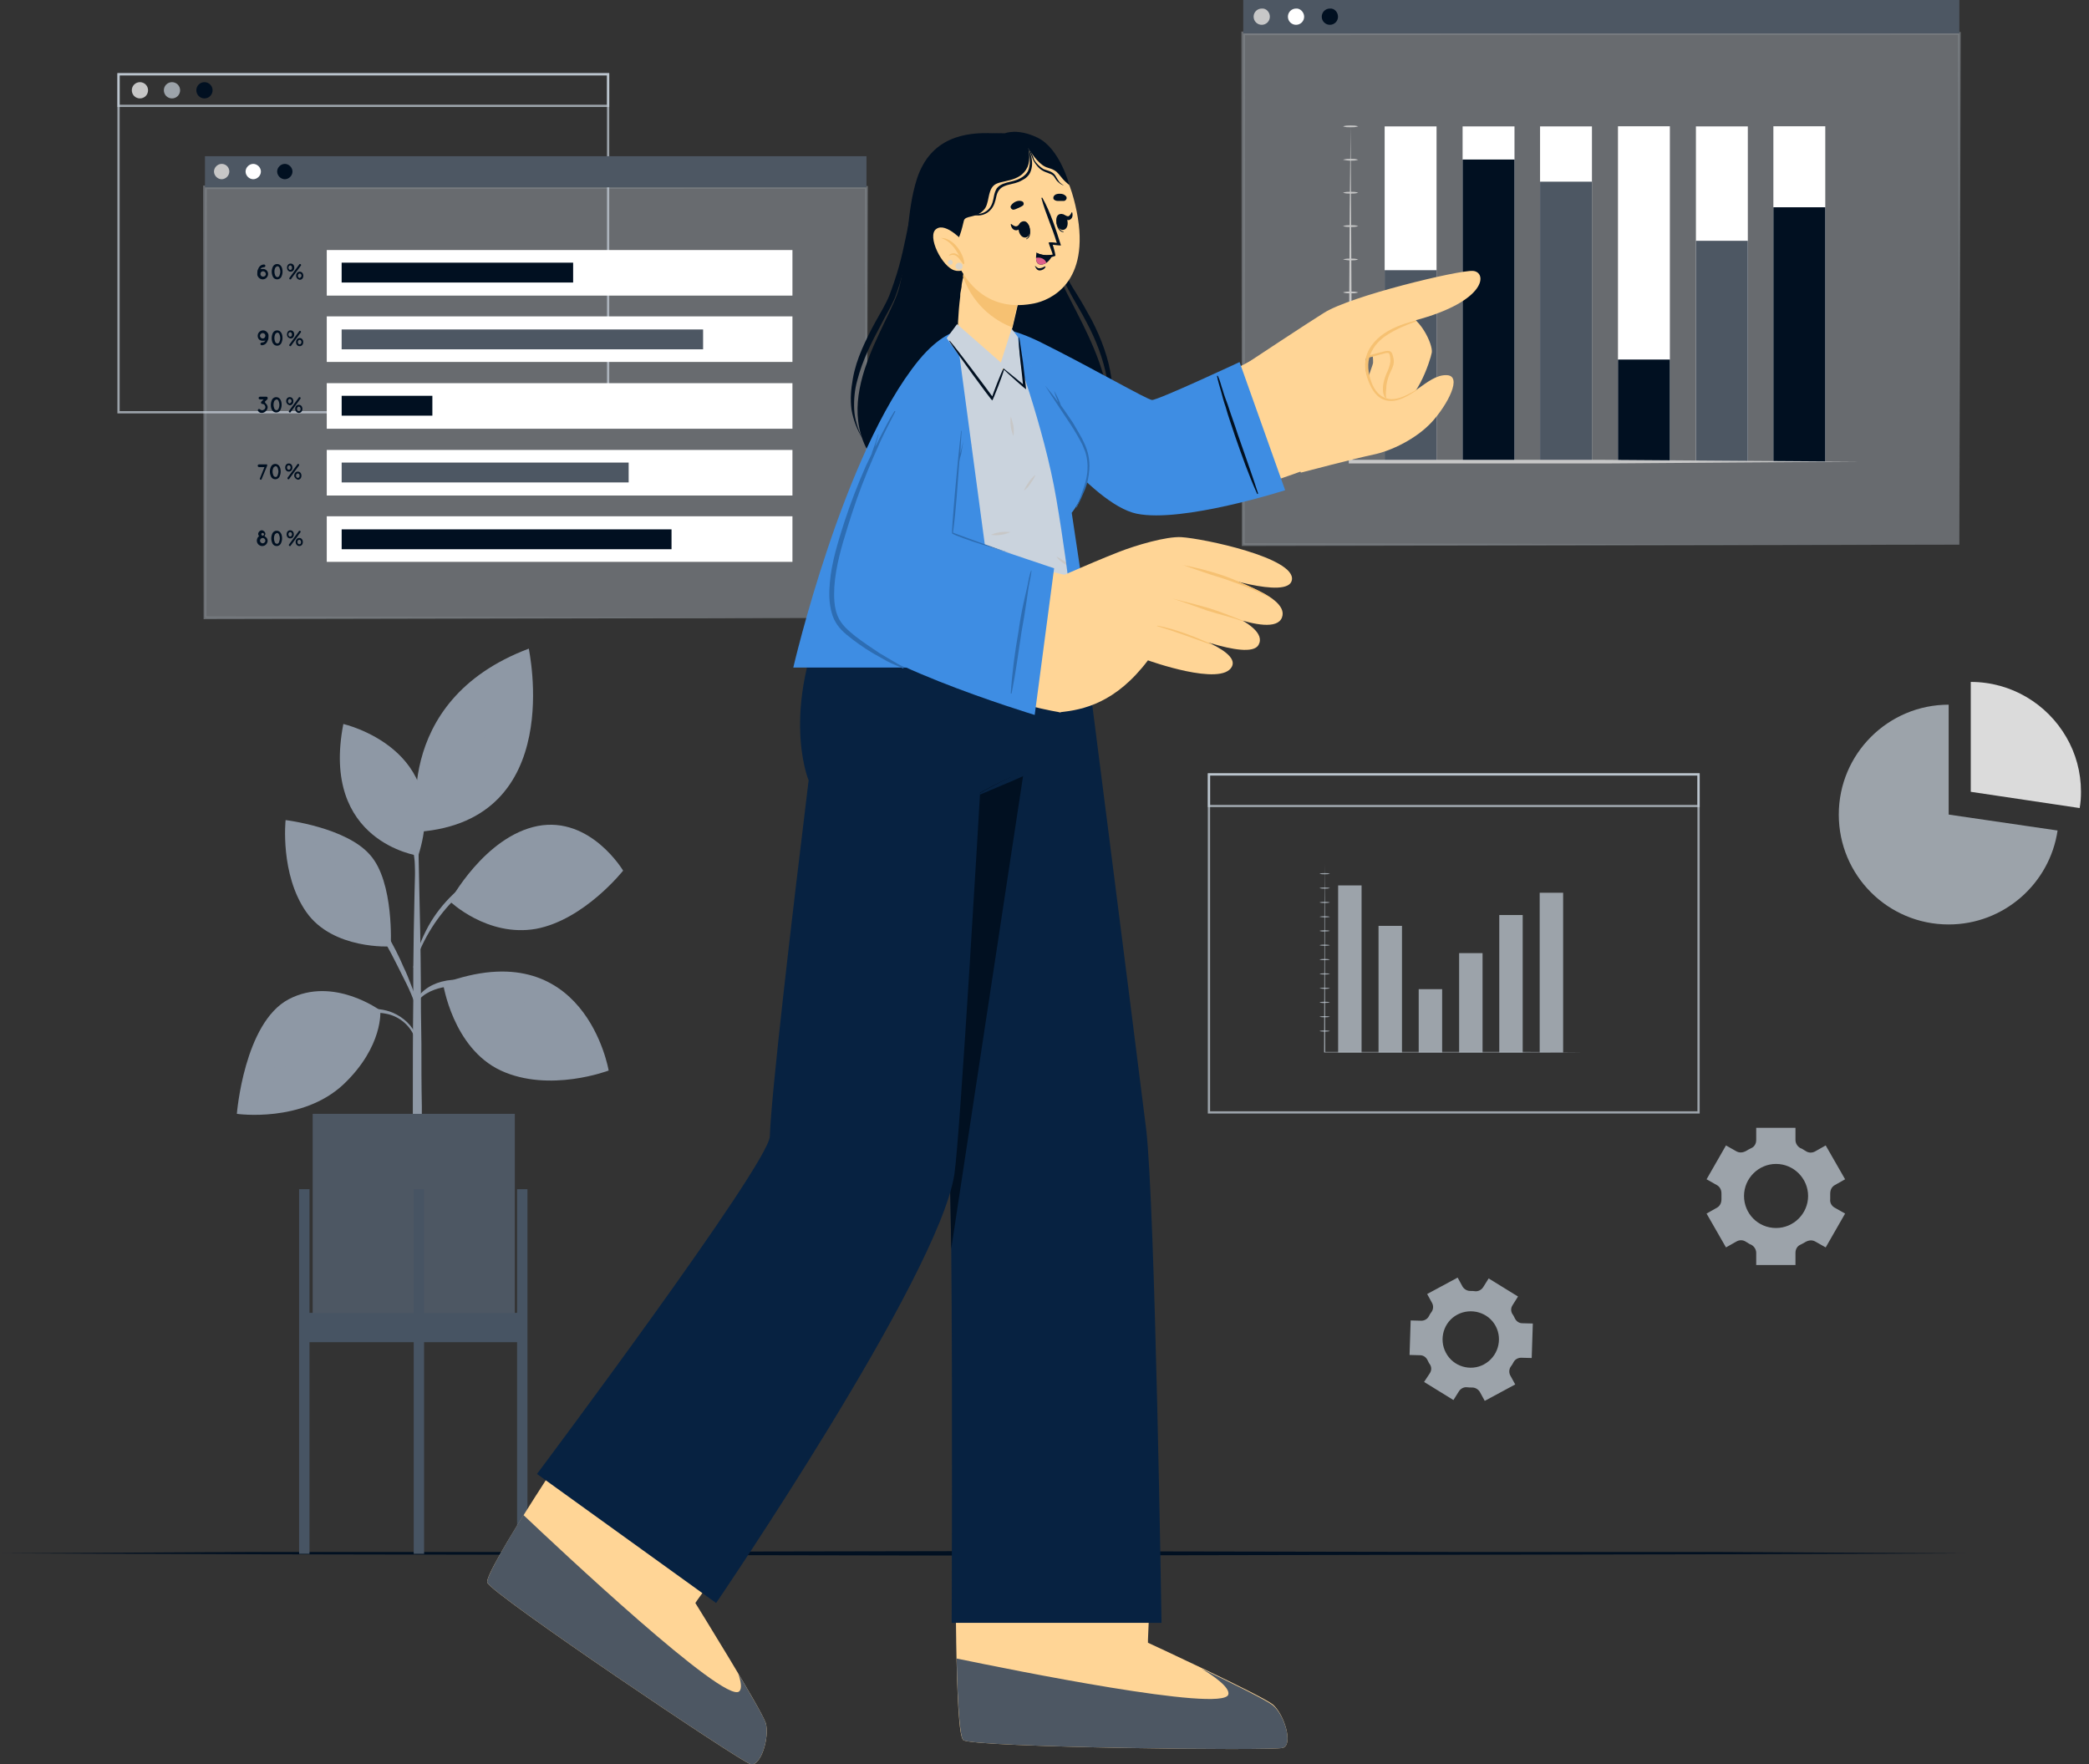 <svg width="193" height="163" viewBox="0 0 193 163" fill="none" xmlns="http://www.w3.org/2000/svg">
<rect x="0" y="0" width="193" height="163" fill="#333333" stroke="none"/>
<path d="M131.569 127.673L134.281 129.344L134.798 128.522C134.953 128.29 135.237 128.136 135.521 128.162C135.676 128.187 135.831 128.187 136.012 128.187C136.296 128.187 136.554 128.342 136.709 128.573L137.174 129.421L139.989 127.904L139.524 127.056C139.395 126.799 139.42 126.491 139.575 126.259C139.679 126.131 139.756 126.002 139.834 125.848C139.963 125.591 140.247 125.436 140.531 125.436L141.512 125.462L141.616 122.274L140.634 122.249C140.35 122.249 140.092 122.069 139.963 121.811C139.937 121.734 139.885 121.683 139.86 121.606C139.834 121.529 139.782 121.477 139.73 121.4C139.575 121.143 139.575 120.86 139.73 120.603L140.247 119.78L137.535 118.109L137.019 118.932C136.864 119.163 136.58 119.318 136.296 119.292C136.141 119.266 135.986 119.266 135.831 119.266C135.547 119.266 135.288 119.112 135.133 118.881L134.669 118.032L131.854 119.549L132.318 120.397C132.448 120.655 132.422 120.963 132.267 121.194C132.163 121.323 132.086 121.452 132.009 121.606C131.879 121.863 131.595 122.017 131.311 122.017L130.33 121.991L130.227 125.179L131.208 125.205C131.492 125.205 131.75 125.385 131.879 125.642C131.905 125.719 131.957 125.771 131.983 125.848C132.009 125.925 132.06 125.976 132.112 126.053C132.267 126.311 132.267 126.593 132.112 126.85L131.569 127.673ZM133.584 124.974C132.912 123.714 133.377 122.12 134.643 121.452C135.908 120.783 137.509 121.246 138.181 122.506C138.852 123.765 138.387 125.359 137.096 126.053C135.857 126.722 134.255 126.259 133.584 124.974Z" fill="#CAD3DD" fill-opacity="0.7"/>
<path d="M157.668 112.117L159.461 115.244L160.419 114.702C160.711 114.535 161.045 114.535 161.337 114.744C161.503 114.827 161.628 114.952 161.795 114.994C162.087 115.161 162.254 115.452 162.254 115.744V116.87H165.881V115.744C165.881 115.411 166.048 115.119 166.339 114.994C166.506 114.91 166.673 114.827 166.798 114.744C167.09 114.577 167.423 114.535 167.715 114.702L168.674 115.244L170.467 112.117L169.508 111.575C169.216 111.409 169.049 111.117 169.091 110.783C169.091 110.7 169.091 110.616 169.091 110.533C169.091 110.45 169.091 110.366 169.091 110.283C169.091 109.949 169.216 109.658 169.508 109.491L170.467 108.949L168.674 105.822L167.715 106.364C167.423 106.531 167.09 106.531 166.798 106.322C166.631 106.239 166.506 106.114 166.339 106.072C166.048 105.906 165.881 105.614 165.881 105.322V104.196H162.254V105.322C162.254 105.655 162.087 105.947 161.795 106.072C161.628 106.156 161.462 106.239 161.337 106.322C161.045 106.489 160.711 106.531 160.419 106.364L159.461 105.822L157.668 108.949L158.627 109.491C158.919 109.658 159.044 109.949 159.044 110.283C159.044 110.366 159.044 110.45 159.044 110.533C159.044 110.616 159.044 110.7 159.044 110.783C159.044 111.117 158.919 111.409 158.627 111.575L157.668 112.117ZM161.128 110.491C161.128 108.866 162.462 107.531 164.088 107.531C165.714 107.531 167.048 108.866 167.048 110.491C167.048 112.117 165.714 113.451 164.088 113.451C162.421 113.451 161.128 112.117 161.128 110.491Z" fill="#CAD3DD" fill-opacity="0.7"/>
<path d="M190.097 76.727C189.376 81.623 185.141 85.407 180.035 85.407C174.418 85.407 169.883 80.872 169.883 75.255C169.883 69.638 174.448 65.103 180.035 65.103V75.255L190.097 76.727Z" fill="#CAD3DD" fill-opacity="0.7"/>
<path d="M192.259 73.152C192.259 73.663 192.228 74.144 192.138 74.654L182.076 73.152V63C185.831 63 189.135 65.043 190.907 68.106C191.778 69.608 192.259 71.32 192.259 73.152Z" fill="#DBDBDB"/>
<path d="M125.794 81.801H123.629V97.23H125.794V81.801Z" fill="#CAD3DD" fill-opacity="0.7"/>
<path d="M129.527 85.537H127.361V97.231H129.527V85.537Z" fill="#CAD3DD" fill-opacity="0.7"/>
<path d="M133.238 91.385H131.072V97.232H133.238V91.385Z" fill="#CAD3DD" fill-opacity="0.7"/>
<path d="M136.972 88.055H134.807V97.231H136.972V88.055Z" fill="#CAD3DD" fill-opacity="0.7"/>
<path d="M140.681 84.536H138.516V97.231H140.681V84.536Z" fill="#CAD3DD" fill-opacity="0.7"/>
<path d="M144.416 82.478H142.25V97.231H144.416V82.478Z" fill="#CAD3DD" fill-opacity="0.7"/>
<path d="M122.384 79.853L122.411 84.211V88.569L122.438 97.258L122.384 97.177C124.387 97.177 126.363 97.177 128.366 97.177H134.349H140.331L146.313 97.204L140.331 97.231H134.349H128.366C126.363 97.231 124.387 97.231 122.384 97.231H122.33V97.177L122.357 88.487V84.129L122.384 79.853Z" fill="#CAD3DD" fill-opacity="0.7"/>
<path d="M121.896 80.718C122.059 80.664 122.221 80.664 122.384 80.664C122.546 80.664 122.709 80.664 122.871 80.718C122.709 80.772 122.546 80.772 122.384 80.772C122.221 80.772 122.059 80.772 121.896 80.718Z" fill="#CAD3DD" fill-opacity="0.7"/>
<path d="M121.896 82.045C122.059 81.991 122.221 81.991 122.384 81.991C122.546 81.991 122.709 81.991 122.871 82.045C122.709 82.1 122.546 82.1 122.384 82.1C122.221 82.1 122.059 82.1 121.896 82.045Z" fill="#CAD3DD" fill-opacity="0.7"/>
<path d="M121.896 83.371C122.059 83.317 122.221 83.317 122.384 83.317C122.546 83.317 122.709 83.317 122.871 83.371C122.709 83.426 122.546 83.426 122.384 83.426C122.221 83.426 122.059 83.426 121.896 83.371Z" fill="#CAD3DD" fill-opacity="0.7"/>
<path d="M121.896 84.699C122.059 84.644 122.221 84.644 122.384 84.644C122.546 84.644 122.709 84.644 122.871 84.699C122.709 84.753 122.546 84.753 122.384 84.753C122.221 84.753 122.059 84.726 121.896 84.699Z" fill="#CAD3DD" fill-opacity="0.7"/>
<path d="M121.896 85.998C122.059 85.943 122.221 85.943 122.384 85.943C122.546 85.943 122.709 85.943 122.871 85.998C122.709 86.052 122.546 86.052 122.384 86.052C122.221 86.079 122.059 86.052 121.896 85.998Z" fill="#CAD3DD" fill-opacity="0.7"/>
<path d="M121.896 87.324C122.059 87.269 122.221 87.269 122.384 87.269C122.546 87.269 122.709 87.269 122.871 87.324C122.709 87.378 122.546 87.378 122.384 87.378C122.221 87.378 122.059 87.378 121.896 87.324Z" fill="#CAD3DD" fill-opacity="0.7"/>
<path d="M121.896 88.65C122.059 88.596 122.221 88.596 122.384 88.596C122.546 88.596 122.709 88.596 122.871 88.65C122.709 88.704 122.546 88.704 122.384 88.704C122.221 88.704 122.059 88.704 121.896 88.65Z" fill="#CAD3DD" fill-opacity="0.7"/>
<path d="M121.896 89.976C122.059 89.922 122.221 89.922 122.384 89.922C122.546 89.922 122.709 89.922 122.871 89.976C122.709 90.03 122.546 90.03 122.384 90.03C122.221 90.03 122.059 90.03 121.896 89.976Z" fill="#CAD3DD" fill-opacity="0.7"/>
<path d="M121.896 91.303C122.059 91.249 122.221 91.249 122.384 91.249C122.546 91.249 122.709 91.249 122.871 91.303C122.709 91.357 122.546 91.357 122.384 91.357C122.221 91.357 122.059 91.33 121.896 91.303Z" fill="#CAD3DD" fill-opacity="0.7"/>
<path d="M121.896 92.602C122.059 92.548 122.221 92.548 122.384 92.548C122.546 92.548 122.709 92.548 122.871 92.602C122.709 92.656 122.546 92.656 122.384 92.656C122.221 92.683 122.059 92.656 121.896 92.602Z" fill="#CAD3DD" fill-opacity="0.7"/>
<path d="M121.896 93.929C122.059 93.875 122.221 93.875 122.384 93.875C122.546 93.875 122.709 93.875 122.871 93.929C122.709 93.983 122.546 93.983 122.384 93.983C122.221 93.983 122.059 93.983 121.896 93.929Z" fill="#CAD3DD" fill-opacity="0.7"/>
<path d="M121.896 95.254C122.059 95.2 122.221 95.2 122.384 95.2C122.546 95.2 122.709 95.2 122.871 95.254C122.709 95.308 122.546 95.308 122.384 95.308C122.221 95.308 122.059 95.308 121.896 95.254Z" fill="#CAD3DD" fill-opacity="0.7"/>
<path d="M56.287 38.191H10.846V6.757H56.287V38.191ZM11.054 37.982H56.079V6.965H11.054V37.982Z" fill="#CAD3DD" fill-opacity="0.7"/>
<path d="M56.287 9.884H10.846V6.757H56.287V9.884ZM11.054 9.675H56.079V6.965H11.054V9.675Z" fill="#CAD3DD" fill-opacity="0.7"/>
<path d="M13.679 8.341C13.679 8.758 13.345 9.092 12.928 9.092C12.511 9.092 12.178 8.758 12.178 8.341C12.178 7.924 12.511 7.591 12.928 7.591C13.345 7.591 13.679 7.924 13.679 8.341Z" fill="#C7C7C7"/>
<path d="M16.64 8.341C16.64 8.758 16.306 9.092 15.889 9.092C15.472 9.092 15.139 8.758 15.139 8.341C15.139 7.924 15.472 7.591 15.889 7.591C16.306 7.591 16.64 7.924 16.64 8.341Z" fill="#CAD3DD" fill-opacity="0.7"/>
<path d="M19.64 8.341C19.64 8.758 19.306 9.092 18.889 9.092C18.472 9.092 18.139 8.758 18.139 8.341C18.139 7.924 18.472 7.591 18.889 7.591C19.306 7.591 19.64 7.924 19.64 8.341Z" fill="#011021"/>
<path d="M157.031 102.875H111.59V71.441H157.031V102.875ZM111.798 102.667H156.823V71.65H111.798V102.667Z" fill="#CAD3DD" fill-opacity="0.7"/>
<path d="M157.031 74.568H111.59V71.441H157.031V74.568ZM111.798 74.36H156.823V71.65H111.798V74.36Z" fill="#CAD3DD" fill-opacity="0.7"/>
<path d="M0 143.508L22.721 143.383H45.441L90.883 143.3L136.324 143.383H159.045L181.766 143.508L159.045 143.592L136.324 143.633L90.883 143.717L45.441 143.633L22.721 143.592L0 143.508Z" fill="#011021"/>
<path d="M38.642 79.058C38.642 79.058 29.596 77.807 31.722 66.885C31.68 66.885 41.811 69.136 38.642 79.058Z" fill="#8E98A5"/>
<path d="M38.184 76.808C38.017 76.266 37.809 75.724 37.558 75.182C37.558 75.098 37.558 75.057 37.517 74.973C37.517 74.806 37.475 74.681 37.475 74.515C37.433 74.181 37.433 73.848 37.392 73.556C37.35 72.889 37.308 72.263 37.308 71.596C37.308 71.555 37.267 71.555 37.267 71.596C37.267 72.263 37.267 72.889 37.267 73.556C37.267 73.889 37.308 74.223 37.308 74.515C37.308 74.598 37.308 74.64 37.308 74.723C36.808 73.639 36.183 72.597 35.474 71.638C35.182 71.221 34.849 70.804 34.473 70.387C34.098 69.971 33.723 69.595 33.348 69.178C33.306 69.137 33.264 69.178 33.306 69.22C33.973 69.929 34.515 70.721 35.057 71.555C35.349 71.972 35.599 72.388 35.849 72.847C35.807 72.847 35.807 72.805 35.766 72.805C35.641 72.764 35.557 72.722 35.432 72.68C35.182 72.597 34.932 72.472 34.682 72.388C34.181 72.222 33.723 72.013 33.223 71.847C33.181 71.847 33.181 71.888 33.223 71.888C33.723 72.097 34.181 72.263 34.64 72.472C34.89 72.555 35.099 72.68 35.349 72.764C35.474 72.805 35.599 72.847 35.682 72.889C35.766 72.93 35.849 72.972 35.932 72.972C36.099 73.306 36.308 73.639 36.474 73.973C36.891 74.806 37.267 75.682 37.6 76.599C37.642 76.641 37.642 76.724 37.683 76.766C37.475 76.599 37.183 76.516 36.933 76.391C36.641 76.266 36.308 76.099 36.016 75.974C35.391 75.682 34.765 75.39 34.14 75.057C34.098 75.057 34.098 75.098 34.098 75.098C34.724 75.432 35.349 75.807 35.932 76.141C36.224 76.307 36.558 76.474 36.891 76.641C37.142 76.766 37.433 76.933 37.725 76.974C38.017 77.808 38.225 78.642 38.309 79.559C38.392 80.81 38.392 82.019 38.434 83.269C38.434 83.311 38.475 83.269 38.475 83.269C38.559 82.144 38.601 81.018 38.642 79.893C38.726 78.809 38.517 77.808 38.184 76.808Z" fill="#8E98A5"/>
<path d="M36.766 70.387C36.682 71.012 36.641 71.679 36.682 72.304H36.724C36.766 71.679 36.766 71.012 36.849 70.387C36.849 70.345 36.766 70.345 36.766 70.387Z" fill="#8E98A5"/>
<path d="M34.182 70.928C33.765 70.762 33.39 70.595 33.014 70.345C32.973 70.345 32.973 70.386 32.973 70.386C33.348 70.637 33.765 70.845 34.182 70.928C34.223 70.928 34.182 70.97 34.182 70.928Z" fill="#8E98A5"/>
<path d="M38.933 96.401C38.933 95.401 38.891 94.4 38.891 93.4C38.891 90.064 38.849 86.771 38.766 83.436C38.724 80.809 38.641 78.183 38.599 75.515C38.599 75.515 38.599 75.473 38.557 75.473C38.557 74.764 38.557 74.014 38.557 73.305L38.516 73.264C38.474 73.264 38.474 73.264 38.474 73.305C38.474 74.014 38.474 74.764 38.474 75.473C38.474 75.473 38.474 75.473 38.474 75.515C38.349 80.226 38.224 84.895 38.182 89.606C38.182 90.565 38.182 91.524 38.182 92.483C38.141 95.526 38.141 98.611 38.141 101.654C38.141 102.154 38.141 102.613 38.141 103.113C38.141 105.907 38.182 108.7 38.182 111.493C38.182 111.66 38.349 111.701 38.516 111.743C38.724 111.743 38.933 111.66 38.933 111.493C38.933 108.408 38.974 105.323 38.974 102.238C38.933 100.32 38.933 98.361 38.933 96.401Z" fill="#8E98A5"/>
<path d="M35.14 93.358C35.14 93.358 30.804 90.147 26.677 92.315C22.55 94.483 21.883 102.904 21.883 102.904C21.883 102.904 27.928 103.78 31.763 100.153C35.432 96.651 35.14 93.358 35.14 93.358Z" fill="#8E98A5"/>
<path d="M36.308 93.566C35.516 93.233 34.64 93.149 33.806 93.233C33.64 93.191 33.431 93.191 33.264 93.191C33.056 93.191 32.847 93.149 32.639 93.149C32.222 93.108 31.805 93.108 31.388 93.066C30.513 92.983 29.679 92.941 28.804 92.857C28.762 92.857 28.762 92.899 28.804 92.899C29.637 93.024 30.513 93.108 31.347 93.233C31.764 93.274 32.222 93.316 32.681 93.358C32.764 93.358 32.889 93.358 33.014 93.399C32.889 93.441 32.764 93.441 32.639 93.483C31.972 93.691 31.305 93.941 30.68 94.275C30.346 94.317 30.013 94.442 29.679 94.525C29.137 94.65 28.595 94.775 28.053 94.942C27.011 95.234 25.969 95.525 24.885 95.817C24.843 95.817 24.885 95.859 24.885 95.859C25.927 95.609 26.969 95.359 28.053 95.109C28.553 94.984 29.054 94.859 29.596 94.733C29.721 94.692 29.846 94.692 30.013 94.65C28.845 95.359 27.803 96.318 26.928 97.36C26.052 98.402 25.385 99.528 24.76 100.737C24.76 100.778 24.801 100.778 24.801 100.778C25.51 99.528 26.386 98.402 27.386 97.36C27.386 97.402 27.345 97.485 27.345 97.527C27.261 97.777 27.178 98.027 27.094 98.277C26.928 98.777 26.761 99.319 26.636 99.82C26.636 99.861 26.677 99.861 26.677 99.82C26.844 99.319 27.053 98.819 27.219 98.319C27.303 98.069 27.386 97.819 27.47 97.568C27.511 97.443 27.553 97.318 27.595 97.193C27.595 97.151 27.636 97.11 27.636 97.068C28.137 96.609 28.637 96.151 29.179 95.734C29.888 95.192 30.68 94.775 31.472 94.4C31.472 94.483 31.43 94.567 31.43 94.608C31.388 94.817 31.347 95.025 31.305 95.192C31.222 95.609 31.138 96.026 31.055 96.443C30.888 97.276 30.805 98.152 30.638 98.986C30.638 99.028 30.68 99.028 30.68 98.986C30.888 98.152 31.138 97.318 31.305 96.443C31.388 96.026 31.514 95.609 31.597 95.15C31.639 94.942 31.68 94.733 31.722 94.567C31.764 94.442 31.764 94.358 31.764 94.233C31.847 94.192 31.93 94.15 32.014 94.15C33.139 93.733 34.432 93.399 35.641 93.65C36.808 93.858 37.809 94.65 38.267 95.734C38.309 95.817 38.476 95.776 38.434 95.692C38.142 94.775 37.267 93.983 36.308 93.566Z" fill="#8E98A5"/>
<path d="M29.679 97.151C29.554 97.693 29.429 98.235 29.303 98.819C29.178 99.361 29.053 99.903 29.012 100.445C29.012 100.486 29.053 100.486 29.053 100.445C29.22 99.944 29.303 99.361 29.429 98.819C29.554 98.277 29.637 97.735 29.762 97.193C29.72 97.151 29.679 97.109 29.679 97.151Z" fill="#8E98A5"/>
<path d="M25.468 98.568C24.926 98.86 24.384 99.152 23.8 99.402C23.759 99.402 23.8 99.486 23.842 99.444C24.384 99.152 24.926 98.902 25.468 98.568Z" fill="#8E98A5"/>
<path d="M36.1 87.438C36.1 87.438 30.764 87.771 28.304 84.269C25.845 80.767 26.387 75.765 26.387 75.765C26.387 75.765 31.973 76.432 34.183 78.975C36.434 81.476 36.1 87.438 36.1 87.438Z" fill="#8E98A5"/>
<path d="M38.601 92.691C38.434 92.107 38.184 91.565 37.975 90.981C37.767 90.44 37.558 89.898 37.308 89.397C36.85 88.313 36.308 87.271 35.724 86.271C35.349 85.604 34.932 84.978 34.515 84.395C34.515 84.311 34.473 84.186 34.473 84.103C34.432 83.936 34.432 83.769 34.39 83.603C34.348 83.269 34.265 82.936 34.223 82.602C34.098 81.852 33.931 81.143 33.848 80.392C33.848 80.351 33.806 80.351 33.806 80.392C33.931 81.101 33.973 81.852 34.098 82.56C34.14 82.936 34.182 83.269 34.265 83.644C34.265 83.769 34.307 83.894 34.307 84.019C33.514 82.852 32.639 81.685 31.68 80.601C31.555 80.434 31.43 80.309 31.305 80.184C31.305 80.142 31.263 80.101 31.263 80.059C31.222 79.975 31.18 79.85 31.138 79.767C31.055 79.559 30.971 79.35 30.888 79.142C30.721 78.725 30.596 78.308 30.471 77.891C30.471 77.849 30.43 77.891 30.43 77.891C30.555 78.308 30.638 78.766 30.763 79.183C30.805 79.392 30.888 79.6 30.971 79.809C30.971 79.85 31.013 79.892 31.013 79.892C30.346 79.142 29.637 78.433 28.887 77.724C28.845 77.683 28.804 77.724 28.845 77.766C30.221 79.183 31.472 80.768 32.597 82.394C32.472 82.352 32.347 82.31 32.222 82.31C31.805 82.227 31.388 82.185 30.971 82.102C30.096 81.977 29.221 81.893 28.387 81.727C28.345 81.727 28.345 81.768 28.387 81.768C29.221 81.935 30.013 82.102 30.846 82.31C31.222 82.394 31.639 82.477 32.014 82.56C32.347 82.644 32.639 82.727 32.931 82.81C33.014 82.936 33.098 83.061 33.181 83.186C33.556 83.769 33.931 84.353 34.307 84.937C34.14 84.895 33.931 84.853 33.765 84.811C33.348 84.728 32.931 84.645 32.514 84.603C31.722 84.478 30.888 84.311 30.096 84.144C30.054 84.144 30.054 84.186 30.096 84.186C30.93 84.395 31.722 84.603 32.514 84.811C32.889 84.895 33.306 85.02 33.681 85.103C33.89 85.145 34.056 85.187 34.265 85.228C34.348 85.228 34.432 85.27 34.515 85.27C35.307 86.521 36.016 87.813 36.683 89.147C36.975 89.731 37.267 90.314 37.558 90.898C37.85 91.482 38.1 92.107 38.35 92.733C38.476 92.899 38.642 92.858 38.601 92.691Z" fill="#8E98A5"/>
<path d="M33.182 80.475C33.099 79.975 32.973 79.475 32.848 78.975C32.848 78.933 32.807 78.975 32.807 78.975C32.89 79.475 33.015 79.975 33.099 80.475C33.182 80.976 33.265 81.476 33.39 81.976C33.39 81.476 33.265 80.976 33.182 80.475Z" fill="#8E98A5"/>
<path d="M30.055 80.351C29.805 80.225 29.555 80.142 29.305 80.017C29.18 79.975 29.055 79.892 28.888 79.85C28.805 79.809 28.763 79.809 28.68 79.767C28.596 79.725 28.513 79.725 28.471 79.683C28.429 79.642 28.388 79.725 28.429 79.725C28.513 79.725 28.596 79.767 28.638 79.809C28.721 79.85 28.763 79.85 28.846 79.892C28.971 79.934 29.096 80.017 29.221 80.059C29.472 80.184 29.722 80.267 30.014 80.351C30.097 80.392 30.097 80.351 30.055 80.351Z" fill="#8E98A5"/>
<path d="M41.56 83.269C41.56 83.269 44.771 77.266 49.69 76.307C54.568 75.39 57.569 80.434 57.569 80.434C57.569 80.434 53.984 84.978 49.523 85.812C45.021 86.604 41.56 83.269 41.56 83.269Z" fill="#8E98A5"/>
<path d="M52.942 79.017C51.691 78.85 50.357 78.85 49.106 79.059C49.19 79.017 49.273 78.975 49.315 78.934C49.69 78.767 50.023 78.559 50.399 78.392C51.149 78.017 51.899 77.6 52.691 77.266C52.733 77.266 52.691 77.183 52.65 77.225C51.899 77.6 51.107 77.892 50.315 78.225C49.94 78.392 49.565 78.6 49.19 78.767C48.94 78.892 48.689 79.017 48.439 79.184C47.355 79.392 46.313 79.726 45.312 80.226C45.521 80.018 45.729 79.768 45.938 79.559C46.396 79.059 46.855 78.517 47.355 78.1C47.397 78.058 47.355 78.058 47.314 78.058C46.813 78.517 46.271 78.934 45.771 79.434C45.521 79.684 45.312 79.893 45.062 80.143C44.937 80.268 44.854 80.393 44.729 80.518C42.603 81.685 40.768 83.436 39.601 85.521C38.934 86.73 38.434 88.022 38.184 89.356C38.184 89.398 38.225 89.398 38.225 89.356C38.892 87.105 40.185 84.937 41.811 83.269C43.603 81.435 45.896 80.101 48.356 79.476C49.815 79.101 51.358 78.975 52.9 79.059C53.025 79.142 53.025 79.017 52.942 79.017Z" fill="#8E98A5"/>
<path d="M50.107 76.89C49.732 77.099 49.356 77.349 49.023 77.599C48.69 77.849 48.356 78.141 48.064 78.475C48.023 78.516 48.064 78.558 48.106 78.516C48.439 78.224 48.773 77.933 49.106 77.682C49.44 77.432 49.773 77.141 50.149 76.932C50.19 76.89 50.149 76.849 50.107 76.89Z" fill="#8E98A5"/>
<path d="M52.817 77.891C52.651 77.974 52.442 78.016 52.275 78.099C52.109 78.183 51.9 78.266 51.733 78.308C51.692 78.308 51.733 78.391 51.733 78.391C51.9 78.308 52.109 78.224 52.275 78.182C52.442 78.099 52.651 78.016 52.817 77.932C52.859 77.932 52.859 77.891 52.817 77.891Z" fill="#8E98A5"/>
<path d="M40.934 90.857C40.934 90.857 41.809 96.819 46.27 98.903C50.772 100.987 56.234 98.903 56.234 98.903C56.234 98.903 54.066 85.979 40.934 90.857Z" fill="#8E98A5"/>
<path d="M53.149 95.025C52.732 94.983 52.315 94.9 51.898 94.817C51.69 94.775 51.481 94.733 51.314 94.692C51.231 94.692 51.106 94.65 50.981 94.608C50.856 94.483 50.731 94.4 50.606 94.275C49.772 93.524 48.855 92.857 47.854 92.273C47.312 91.94 46.77 91.69 46.228 91.44C46.27 91.44 46.27 91.44 46.312 91.44C46.812 91.481 47.312 91.481 47.771 91.523C48.771 91.565 49.73 91.606 50.731 91.648C50.773 91.648 50.773 91.606 50.731 91.606C49.73 91.523 48.771 91.44 47.771 91.356C47.312 91.315 46.812 91.273 46.353 91.231C46.103 91.19 45.853 91.19 45.603 91.148C45.52 91.148 45.478 91.148 45.395 91.148C45.144 91.064 44.894 90.981 44.602 90.898C43.393 90.523 42.059 90.356 40.809 90.689C39.683 90.981 38.557 91.731 38.266 92.899C38.266 92.941 38.307 92.982 38.349 92.941C38.766 91.94 39.892 91.44 40.85 91.231C41.517 91.106 42.226 91.106 42.893 91.19C42.935 91.481 43.018 91.815 43.102 92.107C43.227 92.524 43.352 92.941 43.477 93.357C43.727 94.191 44.019 95.025 44.269 95.859C44.269 95.9 44.311 95.859 44.311 95.859C44.102 95.025 43.935 94.191 43.727 93.357C43.644 92.941 43.519 92.524 43.435 92.107C43.352 91.857 43.31 91.523 43.227 91.273C43.602 91.356 44.019 91.44 44.394 91.565C45.103 91.773 45.77 92.023 46.437 92.315C46.52 92.732 46.603 93.149 46.687 93.566C46.812 94.108 46.937 94.608 47.104 95.108C47.104 95.15 47.145 95.108 47.145 95.108C47.145 95.067 47.145 95.025 47.145 95.025C47.062 94.525 46.937 94.066 46.854 93.566C46.77 93.191 46.687 92.774 46.603 92.399C47.145 92.649 47.729 92.941 48.229 93.232C48.229 93.357 48.271 93.483 48.271 93.608C48.313 93.816 48.355 94.025 48.396 94.233C48.48 94.692 48.563 95.15 48.688 95.609C48.896 96.484 49.147 97.36 49.438 98.193V98.235C49.438 98.235 49.438 98.235 49.48 98.277C49.48 98.319 49.522 98.277 49.522 98.235C49.313 97.36 49.063 96.484 48.896 95.567C48.813 95.108 48.688 94.692 48.605 94.233C48.563 94.025 48.521 93.774 48.48 93.566C48.48 93.524 48.438 93.441 48.438 93.357C49.063 93.733 49.647 94.108 50.189 94.525C51.148 95.234 52.065 96.067 52.857 96.984C52.899 97.026 52.94 96.984 52.94 96.943C52.607 96.484 52.273 96.067 51.856 95.65C51.648 95.4 51.398 95.192 51.148 94.942C51.189 94.942 51.189 94.942 51.231 94.942C51.44 94.983 51.648 95.025 51.856 95.025C52.273 95.067 52.69 95.108 53.107 95.15C53.149 95.067 53.149 95.025 53.149 95.025Z" fill="#8E98A5"/>
<path d="M49.979 97.027C49.979 96.985 49.979 96.943 49.937 96.86C49.937 96.776 49.895 96.735 49.895 96.651C49.812 96.234 49.729 95.859 49.645 95.442C49.645 95.401 49.603 95.442 49.603 95.442C49.603 96.026 49.77 96.568 49.979 97.027C49.979 97.068 49.937 97.068 49.979 97.027Z" fill="#8E98A5"/>
<path d="M46.228 96.944C46.228 96.902 46.228 96.902 46.228 96.944C46.061 96.402 45.936 95.86 45.852 95.318C45.811 95.026 45.727 94.776 45.686 94.484C45.644 94.317 45.644 94.192 45.602 94.026C45.56 93.9 45.56 93.775 45.519 93.65H45.477C45.435 93.9 45.56 94.192 45.602 94.442C45.644 94.734 45.727 95.026 45.769 95.318C45.894 95.902 46.061 96.485 46.228 97.069C46.228 97.111 46.269 97.111 46.269 97.069C46.227 97.027 46.228 96.986 46.228 96.944Z" fill="#8E98A5"/>
<path d="M52.731 93.275C51.897 93.15 51.105 93.025 50.272 92.941C50.23 92.941 50.23 92.983 50.272 92.983C51.105 93.108 51.897 93.192 52.731 93.317C52.731 93.358 52.773 93.317 52.731 93.275Z" fill="#8E98A5"/>
<path d="M38.645 76.85C38.645 76.85 35.893 64.802 48.859 59.924C48.817 59.924 52.402 75.808 38.645 76.85Z" fill="#8E98A5"/>
<path d="M41.438 70.013C41.48 69.971 41.521 69.971 41.563 69.93C41.813 69.805 42.063 69.638 42.313 69.513L43.814 68.679C44.815 68.137 45.774 67.553 46.774 67.011C46.816 67.011 46.774 66.928 46.732 66.97C45.732 67.511 44.731 68.012 43.731 68.554L42.23 69.346C42.022 69.471 41.813 69.554 41.605 69.679C42.022 68.846 42.48 68.053 43.022 67.303C43.689 66.261 44.44 65.302 45.19 64.343C45.232 64.302 45.148 64.26 45.106 64.301C43.981 65.385 42.98 66.636 42.105 67.97C42.105 67.928 42.105 67.887 42.105 67.845C42.105 67.553 42.147 67.261 42.147 66.928C42.147 66.344 42.147 65.761 42.147 65.177C42.147 65.135 42.105 65.135 42.105 65.177C42.063 65.761 42.022 66.344 41.98 66.928C41.98 67.22 41.938 67.511 41.938 67.803C41.938 67.97 41.938 68.137 41.938 68.304C41.688 68.721 41.396 69.137 41.188 69.596C40.771 70.388 40.354 71.18 40.02 72.014C40.02 71.722 39.979 71.43 39.979 71.097C39.937 70.43 39.854 69.763 39.812 69.137C39.812 69.096 39.77 69.096 39.77 69.137C39.77 69.805 39.77 70.472 39.77 71.097C39.77 71.43 39.77 71.764 39.812 72.097C39.812 72.222 39.812 72.347 39.854 72.473C39.437 73.556 39.103 74.682 38.895 75.766C38.645 76.975 38.52 78.184 38.395 79.393C38.52 78.309 38.77 77.183 39.062 76.141C39.228 75.558 39.395 75.016 39.562 74.432C40.104 74.182 40.604 73.848 41.146 73.556C41.688 73.265 42.23 72.973 42.772 72.681C43.856 72.097 44.94 71.472 46.024 70.972C46.065 70.972 46.024 70.93 45.982 70.93C44.856 71.43 43.731 71.931 42.605 72.473C42.063 72.764 41.521 73.056 40.979 73.348C40.521 73.598 40.062 73.848 39.645 74.14C39.77 73.765 39.895 73.39 40.062 73.014C40.479 71.972 40.938 70.972 41.438 70.013Z" fill="#8E98A5"/>
<path d="M40.313 67.262C40.313 67.22 40.272 67.22 40.272 67.262C40.313 67.929 40.355 68.638 40.397 69.305C40.397 69.346 40.438 69.346 40.438 69.305C40.438 68.638 40.397 67.971 40.313 67.262Z" fill="#8E98A5"/>
<path d="M46.524 69.554C45.732 69.887 44.898 70.179 44.106 70.513C44.065 70.513 44.106 70.554 44.106 70.554C44.94 70.262 45.732 69.929 46.524 69.595C46.566 69.595 46.566 69.554 46.524 69.554Z" fill="#8E98A5"/>
<path d="M47.775 64.01C46.983 64.385 46.233 64.802 45.482 65.26C45.44 65.302 45.482 65.344 45.524 65.302C46.274 64.844 47.025 64.427 47.817 64.052L47.775 64.01Z" fill="#8E98A5"/>
<path d="M47.564 102.904H28.887V122.582H47.564V102.904Z" fill="#4D5763"/>
<path d="M28.594 109.865H27.635V143.55H28.594V109.865Z" fill="#475463"/>
<path d="M48.73 109.865H47.772V143.55H48.73V109.865Z" fill="#475463"/>
<path d="M39.181 109.865H38.223V143.55H39.181V109.865Z" fill="#475463"/>
<path d="M48.271 121.289H28.094V123.999H48.271V121.289Z" fill="#475463"/>
<g opacity="0.5">
<path d="M181.022 3.085H114.861V50.319H181.022V3.085Z" fill="#CAD3DD" fill-opacity="0.7"/>
<path d="M181.021 50.319L114.86 50.444H114.735V50.319L114.693 3.085V2.918H114.86L181.021 2.96H181.146V3.085L181.021 50.319ZM181.021 50.319L180.896 3.085L181.021 3.21L114.86 3.251L115.027 3.085L114.985 50.319L114.86 50.194L181.021 50.319Z" fill="#CAD3DD" fill-opacity="0.7"/>
</g>
<path d="M181.022 0H114.861V3.085H181.022V0Z" fill="#4D5763"/>
<path d="M117.321 1.542C117.321 1.959 116.988 2.292 116.571 2.292C116.154 2.292 115.82 1.959 115.82 1.542C115.82 1.125 116.154 0.791 116.571 0.791C116.988 0.75 117.321 1.125 117.321 1.542Z" fill="#C7C7C7"/>
<path d="M120.489 1.542C120.489 1.959 120.156 2.292 119.739 2.292C119.322 2.292 118.988 1.959 118.988 1.542C118.988 1.125 119.322 0.791 119.739 0.791C120.114 0.75 120.489 1.125 120.489 1.542Z" fill="white"/>
<path d="M123.616 1.542C123.616 1.959 123.283 2.292 122.866 2.292C122.449 2.292 122.115 1.959 122.115 1.542C122.115 1.125 122.449 0.791 122.866 0.791C123.283 0.75 123.616 1.125 123.616 1.542Z" fill="#011021"/>
<path d="M163.84 42.642H168.635V11.666H163.84V42.642Z" fill="white"/>
<path d="M163.84 42.662H168.635V19.149H163.84V42.662Z" fill="#011021"/>
<path d="M156.684 42.653H161.479V11.678H156.684V42.653Z" fill="white"/>
<path d="M156.684 42.632H161.479V22.246H156.684V42.632Z" fill="#4D5763"/>
<path d="M149.483 42.642H154.277V11.666H149.483V42.642Z" fill="white"/>
<path d="M149.483 42.64H154.277V33.218H149.483V42.64Z" fill="#011021"/>
<path d="M142.284 42.653H147.078V11.678H142.284V42.653Z" fill="white"/>
<path d="M142.284 42.633H147.078V16.785H142.284V42.633Z" fill="#4D5763"/>
<path d="M135.128 42.653H139.922V11.678H135.128V42.653Z" fill="white"/>
<path d="M135.128 42.628H139.922V14.738H135.128V42.628Z" fill="#011021"/>
<path d="M127.926 42.653H132.721V11.678H127.926V42.653Z" fill="white"/>
<path d="M127.926 42.639H132.721V24.962H127.926V42.639Z" fill="#4D5763"/>
<path d="M124.78 11.675L124.822 19.429L124.863 27.142L124.947 42.65L124.78 42.483H136.536H148.293L160.049 42.567L171.847 42.65L160.049 42.733L148.293 42.817H136.536H124.78H124.613V42.65L124.655 27.142L124.697 19.429L124.78 11.675Z" fill="#C7C7C7"/>
<path d="M124.072 11.674C124.322 11.591 124.531 11.591 124.781 11.591C125.031 11.591 125.24 11.591 125.49 11.674C125.24 11.758 125.031 11.758 124.781 11.758C124.531 11.758 124.322 11.758 124.072 11.674Z" fill="#C7C7C7"/>
<path d="M124.072 14.759C124.322 14.676 124.531 14.676 124.781 14.676C125.031 14.676 125.24 14.676 125.49 14.759C125.24 14.842 125.031 14.842 124.781 14.842C124.531 14.842 124.322 14.801 124.072 14.759Z" fill="#C7C7C7"/>
<path d="M124.072 17.802C124.322 17.719 124.531 17.719 124.781 17.719C125.031 17.719 125.24 17.719 125.49 17.802C125.24 17.886 125.031 17.886 124.781 17.886C124.531 17.886 124.322 17.886 124.072 17.802Z" fill="#C7C7C7"/>
<path d="M124.072 20.887C124.322 20.804 124.531 20.804 124.781 20.804C125.031 20.804 125.24 20.804 125.49 20.887C125.24 20.971 125.031 20.971 124.781 20.971C124.531 20.971 124.322 20.971 124.072 20.887Z" fill="#C7C7C7"/>
<path d="M124.072 23.972C124.322 23.889 124.531 23.889 124.781 23.889C125.031 23.889 125.24 23.889 125.49 23.972C125.24 24.055 125.031 24.055 124.781 24.055C124.531 24.055 124.322 24.014 124.072 23.972Z" fill="#C7C7C7"/>
<path d="M124.072 27.016C124.322 26.933 124.531 26.933 124.781 26.933C125.031 26.933 125.24 26.933 125.49 27.016C125.24 27.099 125.031 27.099 124.781 27.099C124.531 27.099 124.322 27.099 124.072 27.016Z" fill="#C7C7C7"/>
<path d="M124.072 30.101C124.322 30.018 124.531 30.018 124.781 30.018C125.031 30.018 125.24 30.018 125.49 30.101C125.24 30.184 125.031 30.184 124.781 30.184C124.531 30.184 124.322 30.184 124.072 30.101Z" fill="#C7C7C7"/>
<path d="M124.072 33.186C124.322 33.102 124.531 33.102 124.781 33.102C125.031 33.102 125.24 33.102 125.49 33.186C125.24 33.269 125.031 33.269 124.781 33.269C124.531 33.269 124.322 33.228 124.072 33.186Z" fill="#C7C7C7"/>
<path d="M124.072 36.23C124.322 36.147 124.531 36.147 124.781 36.147C125.031 36.147 125.24 36.147 125.49 36.23C125.24 36.313 125.031 36.313 124.781 36.313C124.531 36.313 124.322 36.313 124.072 36.23Z" fill="#C7C7C7"/>
<path d="M124.072 39.314C124.322 39.23 124.531 39.23 124.781 39.23C125.031 39.23 125.24 39.23 125.49 39.314C125.24 39.397 125.031 39.397 124.781 39.397C124.531 39.397 124.322 39.397 124.072 39.314Z" fill="#C7C7C7"/>
<g opacity="0.5">
<path d="M80.054 17.309H18.938V57.08H80.054V17.309Z" fill="#CAD3DD" fill-opacity="0.7"/>
<path d="M80.053 57.08L18.936 57.205H18.811V57.08L18.77 17.308V17.142H18.936L80.053 17.183H80.178V17.308L80.136 37.236L80.053 57.08ZM80.053 57.08L79.97 37.153L79.928 17.308L80.053 17.433L18.936 17.475L19.103 17.308L19.061 57.08L18.936 56.955L80.053 57.08Z" fill="#CAD3DD" fill-opacity="0.7"/>
</g>
<path d="M80.052 14.432H18.936V17.308H80.052V14.432Z" fill="#4D5763"/>
<path d="M21.187 15.849C21.187 16.225 20.854 16.558 20.478 16.558C20.103 16.558 19.77 16.225 19.77 15.849C19.77 15.474 20.103 15.141 20.478 15.141C20.895 15.141 21.187 15.474 21.187 15.849Z" fill="#C7C7C7"/>
<path d="M24.105 15.849C24.105 16.225 23.771 16.558 23.396 16.558C23.021 16.558 22.688 16.225 22.688 15.849C22.688 15.474 23.021 15.141 23.396 15.141C23.771 15.141 24.105 15.474 24.105 15.849Z" fill="white"/>
<path d="M27.023 15.849C27.023 16.225 26.689 16.558 26.314 16.558C25.939 16.558 25.605 16.225 25.605 15.849C25.605 15.474 25.939 15.141 26.314 15.141C26.689 15.141 27.023 15.474 27.023 15.849Z" fill="#011021"/>
<path d="M73.213 23.1H30.189V27.31H73.213V23.1Z" fill="white"/>
<path d="M52.951 24.267H31.564V26.101H52.951V24.267Z" fill="#011021"/>
<path d="M73.213 29.229H30.189V33.439H73.213V29.229Z" fill="white"/>
<path d="M64.958 30.438H31.564V32.272H64.958V30.438Z" fill="#4D5763"/>
<path d="M73.213 35.399H30.189V39.61H73.213V35.399Z" fill="white"/>
<path d="M39.946 36.566H31.566V38.401H39.946V36.566Z" fill="#011021"/>
<path d="M73.213 41.568H30.189V45.779H73.213V41.568Z" fill="white"/>
<path d="M58.081 42.735H31.566V44.57H58.081V42.735Z" fill="#4D5763"/>
<path d="M73.213 47.697H30.189V51.908H73.213V47.697Z" fill="white"/>
<path d="M62.041 48.906H31.566V50.741H62.041V48.906Z" fill="#011021"/>
<path d="M24.77 25.31C24.77 25.56 24.562 25.81 24.27 25.81C24.02 25.81 23.811 25.602 23.77 25.393C23.77 25.352 23.77 25.31 23.77 25.268C23.77 25.143 23.77 24.977 23.853 24.852C23.895 24.726 23.978 24.601 24.103 24.518C24.186 24.476 24.27 24.435 24.395 24.435C24.437 24.435 24.52 24.476 24.52 24.56C24.52 24.601 24.478 24.685 24.395 24.685C24.311 24.685 24.27 24.726 24.186 24.726C24.145 24.768 24.103 24.81 24.061 24.852C24.061 24.852 24.061 24.893 24.02 24.893C24.061 24.852 24.145 24.852 24.228 24.852C24.562 24.81 24.77 25.06 24.77 25.31ZM24.562 25.31C24.562 25.185 24.437 25.06 24.311 25.06C24.145 25.06 24.061 25.185 24.061 25.31C24.061 25.477 24.186 25.56 24.311 25.56C24.437 25.56 24.562 25.477 24.562 25.31Z" fill="#011021"/>
<path d="M25.104 25.1C25.104 24.934 25.145 24.767 25.229 24.6C25.312 24.475 25.437 24.392 25.604 24.392C25.77 24.392 25.896 24.475 25.979 24.6C26.062 24.725 26.104 24.892 26.104 25.1C26.104 25.267 26.062 25.434 25.979 25.601C25.896 25.726 25.77 25.809 25.604 25.809C25.437 25.809 25.312 25.726 25.229 25.601C25.145 25.434 25.104 25.267 25.104 25.1ZM25.896 25.1C25.896 24.975 25.854 24.808 25.812 24.725C25.77 24.642 25.687 24.6 25.645 24.6C25.562 24.6 25.52 24.642 25.437 24.725C25.395 24.808 25.354 24.934 25.354 25.1C25.354 25.225 25.395 25.392 25.437 25.476C25.479 25.559 25.562 25.601 25.645 25.601C25.687 25.601 25.77 25.559 25.812 25.476C25.854 25.351 25.896 25.225 25.896 25.1Z" fill="#011021"/>
<path d="M26.521 24.726C26.521 24.517 26.647 24.351 26.855 24.351C27.063 24.351 27.189 24.517 27.189 24.726C27.189 24.934 27.063 25.101 26.855 25.101C26.647 25.101 26.521 24.934 26.521 24.726ZM26.98 24.726C26.98 24.601 26.897 24.517 26.813 24.517C26.73 24.517 26.647 24.601 26.647 24.726C26.647 24.851 26.73 24.934 26.813 24.934C26.938 24.934 26.98 24.851 26.98 24.726ZM26.73 25.685L27.647 24.434C27.647 24.392 27.689 24.392 27.73 24.392C27.772 24.392 27.814 24.434 27.814 24.476V24.517L26.897 25.768C26.897 25.81 26.855 25.81 26.813 25.81C26.73 25.81 26.73 25.768 26.73 25.726V25.685ZM27.355 25.476C27.355 25.268 27.48 25.101 27.689 25.101C27.897 25.101 28.022 25.268 28.022 25.476C28.022 25.685 27.897 25.851 27.689 25.851C27.48 25.81 27.355 25.643 27.355 25.476ZM27.855 25.476C27.855 25.351 27.772 25.268 27.689 25.268C27.605 25.268 27.522 25.351 27.522 25.476C27.522 25.601 27.605 25.685 27.689 25.685C27.772 25.643 27.855 25.56 27.855 25.476Z" fill="#011021"/>
<path d="M23.807 31.022C23.807 30.772 24.015 30.521 24.307 30.521C24.557 30.521 24.765 30.73 24.807 30.938C24.807 30.98 24.807 31.022 24.807 31.063C24.807 31.189 24.807 31.355 24.724 31.48C24.682 31.605 24.599 31.73 24.474 31.814C24.39 31.855 24.307 31.897 24.182 31.897C24.14 31.897 24.057 31.855 24.057 31.772C24.057 31.73 24.099 31.647 24.182 31.647C24.265 31.647 24.307 31.605 24.39 31.605C24.432 31.564 24.474 31.522 24.515 31.48C24.515 31.48 24.515 31.439 24.557 31.439C24.515 31.48 24.432 31.48 24.349 31.48C24.015 31.522 23.807 31.314 23.807 31.022ZM24.015 31.022C24.015 31.147 24.14 31.272 24.265 31.272C24.432 31.272 24.515 31.147 24.515 31.022C24.515 30.855 24.39 30.772 24.265 30.772C24.14 30.772 24.015 30.897 24.015 31.022Z" fill="#011021"/>
<path d="M25.1 31.23C25.1 31.063 25.141 30.897 25.225 30.73C25.308 30.605 25.433 30.521 25.6 30.521C25.767 30.521 25.892 30.605 25.975 30.73C26.058 30.855 26.1 31.022 26.1 31.23C26.1 31.397 26.058 31.564 25.975 31.73C25.892 31.855 25.767 31.939 25.6 31.939C25.433 31.939 25.308 31.855 25.225 31.73C25.141 31.605 25.1 31.439 25.1 31.23ZM25.892 31.23C25.892 31.105 25.85 30.938 25.808 30.855C25.767 30.772 25.683 30.73 25.642 30.73C25.558 30.73 25.517 30.772 25.433 30.855C25.391 30.938 25.35 31.063 25.35 31.23C25.35 31.355 25.391 31.522 25.433 31.605C25.475 31.689 25.558 31.73 25.642 31.73C25.683 31.73 25.767 31.689 25.808 31.605C25.85 31.522 25.892 31.397 25.892 31.23Z" fill="#011021"/>
<path d="M26.516 30.897C26.516 30.688 26.641 30.521 26.849 30.521C27.058 30.521 27.183 30.688 27.183 30.897C27.183 31.105 27.058 31.272 26.849 31.272C26.641 31.23 26.516 31.105 26.516 30.897ZM26.974 30.897C26.974 30.772 26.891 30.688 26.807 30.688C26.724 30.688 26.641 30.772 26.641 30.897C26.641 31.022 26.724 31.105 26.807 31.105C26.933 31.105 26.974 31.022 26.974 30.897ZM26.724 31.855L27.641 30.605C27.641 30.563 27.683 30.563 27.725 30.563C27.766 30.563 27.808 30.605 27.808 30.647V30.688L26.891 31.939C26.891 31.981 26.849 31.981 26.807 31.981C26.766 31.981 26.724 31.939 26.724 31.897C26.724 31.855 26.724 31.855 26.724 31.855ZM27.349 31.605C27.349 31.397 27.474 31.23 27.683 31.23C27.891 31.23 28.016 31.397 28.016 31.605C28.016 31.814 27.891 31.981 27.683 31.981C27.474 31.981 27.349 31.814 27.349 31.605ZM27.85 31.605C27.85 31.48 27.766 31.397 27.683 31.397C27.6 31.397 27.516 31.48 27.516 31.605C27.516 31.73 27.6 31.814 27.683 31.814C27.766 31.814 27.85 31.73 27.85 31.605Z" fill="#011021"/>
<path d="M24.56 37.275C24.644 37.358 24.727 37.483 24.727 37.608C24.727 37.733 24.685 37.858 24.56 37.983C24.477 38.067 24.352 38.15 24.185 38.15C24.06 38.15 23.935 38.108 23.852 37.983C23.81 37.942 23.81 37.858 23.852 37.817C23.893 37.775 23.977 37.775 24.018 37.817C24.06 37.858 24.143 37.9 24.227 37.9C24.31 37.9 24.352 37.858 24.435 37.817C24.477 37.775 24.519 37.692 24.519 37.608C24.519 37.525 24.477 37.483 24.435 37.4C24.393 37.358 24.31 37.316 24.227 37.316C24.185 37.316 24.185 37.316 24.143 37.275C24.102 37.233 24.102 37.15 24.143 37.108L24.352 36.9H24.018C23.977 36.9 23.893 36.858 23.893 36.775C23.893 36.733 23.935 36.649 24.018 36.649H24.602C24.685 36.649 24.727 36.691 24.727 36.775V36.816C24.727 36.816 24.727 36.816 24.727 36.858L24.477 37.108C24.477 37.191 24.519 37.233 24.56 37.275Z" fill="#011021"/>
<path d="M25.02 37.399C25.02 37.232 25.061 37.066 25.145 36.899C25.228 36.774 25.353 36.69 25.52 36.69C25.687 36.69 25.812 36.774 25.895 36.899C25.978 37.024 26.02 37.191 26.02 37.399C26.02 37.566 25.978 37.733 25.895 37.899C25.812 38.025 25.687 38.108 25.52 38.108C25.353 38.108 25.228 38.025 25.145 37.899C25.061 37.774 25.02 37.608 25.02 37.399ZM25.812 37.399C25.812 37.274 25.77 37.107 25.728 37.024C25.687 36.941 25.603 36.899 25.561 36.899C25.52 36.899 25.436 36.941 25.353 37.024C25.311 37.107 25.27 37.232 25.27 37.399C25.27 37.524 25.311 37.691 25.353 37.774C25.395 37.858 25.478 37.899 25.561 37.899C25.603 37.899 25.687 37.858 25.728 37.774C25.77 37.691 25.812 37.566 25.812 37.399Z" fill="#011021"/>
<path d="M26.438 37.066C26.438 36.857 26.563 36.69 26.771 36.69C26.98 36.69 27.105 36.857 27.105 37.066C27.105 37.274 26.98 37.441 26.771 37.441C26.563 37.399 26.438 37.232 26.438 37.066ZM26.938 37.066C26.938 36.941 26.854 36.857 26.771 36.857C26.688 36.857 26.604 36.941 26.604 37.066C26.604 37.191 26.688 37.274 26.771 37.274C26.854 37.232 26.938 37.149 26.938 37.066ZM26.688 37.983L27.605 36.732C27.605 36.69 27.646 36.69 27.688 36.69C27.73 36.69 27.772 36.732 27.772 36.774V36.816L26.854 38.066C26.854 38.108 26.813 38.108 26.771 38.108C26.729 38.108 26.688 38.066 26.688 38.025C26.646 38.025 26.646 38.025 26.688 37.983ZM27.271 37.774C27.271 37.566 27.396 37.399 27.605 37.399C27.813 37.399 27.938 37.566 27.938 37.774C27.938 37.983 27.813 38.15 27.605 38.15C27.438 38.15 27.271 37.983 27.271 37.774ZM27.772 37.774C27.772 37.649 27.688 37.566 27.605 37.566C27.521 37.566 27.438 37.649 27.438 37.774C27.438 37.899 27.521 37.983 27.605 37.983C27.73 37.983 27.772 37.899 27.772 37.774Z" fill="#011021"/>
<path d="M24.682 43.027L24.182 44.236C24.182 44.278 24.14 44.32 24.099 44.32H24.057C24.015 44.278 23.973 44.236 24.015 44.195L24.432 43.153H23.932C23.89 43.153 23.807 43.111 23.807 43.027C23.807 42.986 23.848 42.902 23.932 42.902H24.64H24.682C24.682 42.944 24.682 42.986 24.682 43.027Z" fill="#011021"/>
<path d="M24.932 43.568C24.932 43.401 24.973 43.235 25.057 43.068C25.14 42.943 25.265 42.859 25.432 42.859C25.599 42.859 25.724 42.943 25.807 43.068C25.89 43.193 25.932 43.36 25.932 43.568C25.932 43.735 25.89 43.902 25.807 44.068C25.724 44.193 25.599 44.277 25.432 44.277C25.265 44.277 25.14 44.193 25.057 44.068C24.973 43.902 24.932 43.735 24.932 43.568ZM25.724 43.568C25.724 43.443 25.682 43.276 25.64 43.193C25.599 43.109 25.515 43.068 25.474 43.068C25.432 43.068 25.349 43.109 25.265 43.193C25.224 43.276 25.182 43.401 25.182 43.568C25.182 43.693 25.224 43.86 25.265 43.943C25.307 44.027 25.39 44.068 25.474 44.068C25.557 44.068 25.599 44.027 25.64 43.943C25.682 43.818 25.724 43.693 25.724 43.568Z" fill="#011021"/>
<path d="M26.348 43.194C26.348 42.985 26.473 42.818 26.681 42.818C26.89 42.818 27.015 42.985 27.015 43.194C27.015 43.402 26.89 43.569 26.681 43.569C26.473 43.569 26.348 43.402 26.348 43.194ZM26.848 43.194C26.848 43.069 26.765 42.985 26.681 42.985C26.598 42.985 26.514 43.069 26.514 43.194C26.514 43.319 26.598 43.402 26.681 43.402C26.765 43.402 26.848 43.319 26.848 43.194ZM26.556 44.152L27.473 42.902C27.473 42.86 27.515 42.86 27.557 42.86C27.598 42.86 27.64 42.902 27.64 42.943V42.985L26.723 44.236C26.723 44.278 26.681 44.278 26.64 44.278C26.598 44.278 26.556 44.236 26.556 44.194V44.152ZM27.181 43.944C27.181 43.736 27.306 43.569 27.515 43.569C27.723 43.569 27.849 43.736 27.849 43.944C27.849 44.152 27.723 44.319 27.515 44.319C27.348 44.278 27.181 44.111 27.181 43.944ZM27.682 43.944C27.682 43.819 27.598 43.736 27.515 43.736C27.432 43.736 27.348 43.819 27.348 43.944C27.348 44.069 27.432 44.152 27.515 44.152C27.64 44.152 27.682 44.027 27.682 43.944Z" fill="#011021"/>
<path d="M24.727 49.949C24.727 50.199 24.519 50.449 24.227 50.449C23.977 50.449 23.727 50.241 23.727 49.949C23.727 49.782 23.81 49.616 23.935 49.532C23.893 49.49 23.852 49.407 23.852 49.324C23.852 49.157 24.018 48.99 24.185 48.99C24.352 48.99 24.519 49.157 24.519 49.324C24.519 49.407 24.477 49.449 24.435 49.532C24.644 49.657 24.727 49.782 24.727 49.949ZM24.519 49.949C24.519 49.824 24.394 49.699 24.268 49.699C24.143 49.699 24.018 49.824 24.018 49.949C24.018 50.074 24.143 50.199 24.268 50.199C24.394 50.199 24.519 50.074 24.519 49.949ZM24.143 49.365C24.143 49.407 24.185 49.49 24.268 49.49C24.31 49.49 24.394 49.449 24.394 49.365C24.394 49.324 24.352 49.24 24.268 49.24C24.185 49.24 24.143 49.282 24.143 49.365Z" fill="#011021"/>
<path d="M25.061 49.74C25.061 49.573 25.102 49.407 25.186 49.24C25.269 49.115 25.394 49.031 25.561 49.031C25.728 49.031 25.853 49.115 25.936 49.24C26.019 49.365 26.061 49.532 26.061 49.74C26.061 49.907 26.019 50.074 25.936 50.24C25.853 50.365 25.728 50.449 25.561 50.449C25.394 50.449 25.269 50.365 25.186 50.24C25.102 50.074 25.061 49.907 25.061 49.74ZM25.853 49.74C25.853 49.615 25.811 49.448 25.769 49.365C25.728 49.281 25.644 49.24 25.602 49.24C25.561 49.24 25.477 49.281 25.394 49.365C25.352 49.448 25.311 49.573 25.311 49.74C25.311 49.865 25.352 50.032 25.394 50.115C25.436 50.199 25.519 50.24 25.602 50.24C25.644 50.24 25.728 50.199 25.769 50.115C25.811 49.99 25.853 49.865 25.853 49.74Z" fill="#011021"/>
<path d="M26.479 49.365C26.479 49.157 26.604 48.99 26.812 48.99C27.02 48.99 27.145 49.157 27.145 49.365C27.145 49.574 27.02 49.741 26.812 49.741C26.604 49.741 26.479 49.574 26.479 49.365ZM26.979 49.365C26.979 49.24 26.895 49.157 26.812 49.157C26.729 49.157 26.645 49.24 26.645 49.365C26.645 49.49 26.729 49.574 26.812 49.574C26.895 49.574 26.979 49.49 26.979 49.365ZM26.687 50.324L27.604 49.074C27.604 49.032 27.646 49.032 27.688 49.032C27.729 49.032 27.771 49.074 27.771 49.115V49.157L26.854 50.408C26.854 50.449 26.812 50.449 26.77 50.449C26.729 50.449 26.687 50.408 26.687 50.366C26.687 50.324 26.687 50.324 26.687 50.324ZM27.312 50.074C27.312 49.866 27.437 49.699 27.646 49.699C27.854 49.699 27.979 49.866 27.979 50.074C27.979 50.283 27.854 50.449 27.646 50.449C27.479 50.449 27.312 50.283 27.312 50.074ZM27.813 50.074C27.813 49.949 27.729 49.866 27.646 49.866C27.562 49.866 27.479 49.949 27.479 50.074C27.479 50.199 27.562 50.283 27.646 50.283C27.771 50.283 27.813 50.199 27.813 50.074Z" fill="#011021"/>
<path d="M97.846 15.439C96.762 13.438 94.344 12.438 91.759 12.313C89.174 12.188 85.964 12.688 84.714 16.523C83.713 19.65 83.963 22.985 83.088 26.529C82.212 30.072 75.876 37.701 81.587 43.538C86.715 48.791 99.847 48.249 102.14 40.536C103.974 34.408 97.679 26.862 97.471 24.236C97.262 21.609 99.013 17.649 97.846 15.439Z" fill="#011021"/>
<path d="M98.095 19.191C97.72 20.984 97.553 22.818 97.887 24.694C97.97 25.153 98.137 25.612 98.345 26.07C98.554 26.487 98.804 26.904 99.012 27.321C99.471 28.155 99.971 28.947 100.388 29.78C101.263 31.406 101.93 33.157 102.264 34.95C102.597 36.743 102.556 38.577 102.181 40.37C102.472 39.494 102.639 38.619 102.764 37.702C102.848 36.784 102.806 35.867 102.681 34.95C102.431 33.116 101.764 31.323 100.888 29.614C100.43 28.78 99.971 27.946 99.471 27.154C98.971 26.362 98.47 25.57 98.262 24.694C98.012 23.819 97.97 22.902 97.928 22.026C97.97 21.026 98.012 20.109 98.095 19.191Z" fill="#011021"/>
<path d="M84.254 19.233C83.837 21.068 83.545 22.86 83.045 24.653C82.795 25.529 82.503 26.404 82.17 27.279C81.836 28.113 81.336 28.905 80.877 29.739C80.419 30.573 80.002 31.407 79.626 32.282C79.251 33.158 78.96 34.033 78.793 34.992C78.626 35.909 78.543 36.868 78.668 37.827C78.834 38.786 79.168 39.661 79.668 40.495C79.251 39.62 78.96 38.744 78.918 37.827C78.876 36.91 78.96 35.993 79.21 35.117C79.668 33.324 80.502 31.657 81.377 30.031C81.794 29.197 82.295 28.405 82.67 27.53C83.003 26.654 83.295 25.737 83.504 24.82C83.837 22.944 84.087 21.109 84.254 19.233Z" fill="#011021"/>
<path d="M118.524 161.479C117.566 161.771 90.05 161.437 89.008 160.77C88.591 160.52 88.425 156.518 88.341 151.64C88.341 151.599 88.341 151.557 88.341 151.474C88.341 150.473 88.299 149.431 88.299 148.389C88.299 148.263 88.299 148.097 88.299 147.972C88.258 140.968 88.383 133.714 88.383 133.714L106.768 133.881L106.226 148.013L106.184 148.555L106.059 151.474V151.765C106.059 151.765 116.523 156.601 117.607 157.477C118.691 158.436 119.483 161.187 118.524 161.479Z" fill="#FFD596"/>
<path d="M110.27 153.725C110.186 153.683 110.145 153.683 110.145 153.642C110.145 153.642 110.186 153.683 110.27 153.725Z" fill="#3E8DE3"/>
<path d="M118.524 161.479C117.565 161.771 90.05 161.437 89.008 160.77C88.675 160.562 88.466 157.352 88.383 153.225C93.427 154.267 112.938 158.227 113.48 156.56C113.688 155.893 112.021 154.767 110.978 154.142C113.855 155.518 117.065 157.102 117.607 157.56C118.691 158.436 119.483 161.187 118.524 161.479Z" fill="#4D5763"/>
<path d="M82.756 54.503C82.756 54.503 86.883 100.987 87.55 104.53C87.717 105.322 87.8 109.741 87.884 115.37C88.009 127.71 87.925 149.93 87.925 149.93H107.311C107.311 149.93 106.727 111.409 105.893 104.322C105.018 97.235 99.557 54.503 99.557 54.503H82.756Z" fill="#072241"/>
<path d="M106.436 146.555C103.392 146.471 104.268 146.471 101.266 146.43C99.765 146.43 90.052 146.346 88.676 146.555C88.634 146.555 88.634 146.596 88.676 146.596C90.052 146.805 99.807 146.721 101.266 146.721C104.309 146.68 103.434 146.68 106.436 146.596C106.477 146.638 106.477 146.555 106.436 146.555Z" fill="#072241"/>
<path d="M91.594 124.542C91.552 121.749 91.552 118.914 91.511 116.121C91.511 113.411 91.511 110.659 91.386 107.95C91.135 102.447 90.01 97.027 89.218 91.566C88.426 86.104 87.759 80.643 87.175 75.182C86.508 69.053 85.924 62.883 85.257 56.755C85.257 56.713 85.174 56.713 85.174 56.755C86.091 67.719 87.091 78.725 88.634 89.606C89.009 92.316 89.426 95.026 89.885 97.736C90.343 100.487 90.802 103.197 91.01 105.99C91.219 108.7 91.26 111.41 91.302 114.12C91.344 116.913 91.344 119.748 91.386 122.541C91.427 128.794 91.511 138.383 91.552 144.636C91.552 144.761 91.761 144.761 91.719 144.636C91.677 139.008 91.636 130.087 91.594 124.542Z" fill="#072241"/>
<path d="M78.67 54.504C78.67 54.504 86.883 100.987 87.55 104.531C87.716 105.323 87.8 109.742 87.883 115.37L97.138 54.462H78.67V54.504Z" fill="#011021"/>
<path d="M69.329 162.979C68.371 162.729 45.525 147.346 45.024 146.22C44.816 145.803 46.859 142.343 49.485 138.216C49.527 138.174 49.527 138.132 49.569 138.09C50.111 137.257 50.653 136.381 51.236 135.506C51.319 135.381 51.403 135.256 51.486 135.131C55.28 129.252 59.366 123.249 59.366 123.249L74.666 133.505L66.453 145.011L66.119 145.469L64.41 147.846L64.243 148.096C64.243 148.096 70.33 157.893 70.747 159.185C71.122 160.478 70.288 163.271 69.329 162.979Z" fill="#FFD596"/>
<path d="M67.035 152.14C66.994 152.098 66.994 152.056 66.994 152.015C66.952 152.056 66.994 152.098 67.035 152.14Z" fill="#3E8DE3"/>
<path d="M69.33 162.979C68.371 162.729 45.525 147.346 45.025 146.22C44.858 145.845 46.317 143.26 48.36 139.967C51.528 142.968 66.912 157.435 68.287 156.267C68.579 156.017 68.454 155.35 68.204 154.6C69.455 156.726 70.58 158.644 70.747 159.186C71.122 160.478 70.288 163.271 69.33 162.979Z" fill="#4D5763"/>
<path d="M66.162 148.096L49.611 136.173C49.611 136.173 70.998 107.616 71.123 104.99C71.248 101.112 73.124 85.062 74.708 72.097C74.708 72.097 71.748 65.051 77.293 54.462H99.555C99.555 54.462 98.055 64.551 95.511 70.971C95.511 70.971 93.552 71.555 90.55 73.222C90.55 73.222 88.716 104.906 88.174 108.491C86.715 117.955 66.162 148.096 66.162 148.096Z" fill="#072241"/>
<path d="M67.33 144.094C64.87 142.301 65.62 142.801 63.161 141.009C61.952 140.133 54.031 134.505 52.78 133.88C52.738 133.88 52.738 133.922 52.738 133.922C53.739 134.922 61.743 140.425 62.994 141.259C65.495 142.968 64.787 142.468 67.288 144.135C67.33 144.177 67.371 144.135 67.33 144.094Z" fill="#072241"/>
<path d="M96.346 70.553C94.345 71.262 92.386 72.221 90.551 73.263C90.468 73.305 90.51 73.43 90.593 73.388C92.552 72.554 94.553 71.762 96.43 70.803C96.596 70.72 96.513 70.512 96.346 70.553Z" fill="#072241"/>
<path d="M96.97 57.171C96.97 57.088 96.845 57.088 96.845 57.171C96.845 59.505 96.72 61.507 96.511 63.675C96.428 64.675 95.594 70.22 93.885 69.844C93.593 69.761 93.426 69.469 93.385 69.052C93.343 68.51 93.51 67.885 93.635 67.343C93.843 66.176 93.968 65.008 94.093 63.841C94.26 61.632 94.302 59.464 94.01 57.254C94.01 57.171 93.885 57.171 93.885 57.254C93.885 60.298 93.801 63.341 93.343 66.343C93.134 67.802 92.384 69.97 93.927 70.178C95.469 70.386 96.469 66.76 96.636 65.759C97.178 62.966 97.178 59.964 96.97 57.171Z" fill="#072241"/>
<path d="M93.927 69.969C93.76 70.344 93.635 70.719 93.552 71.136C93.469 71.428 93.344 71.762 93.385 72.095C93.385 72.137 93.469 72.179 93.51 72.137C93.719 71.887 93.802 71.512 93.927 71.22C94.052 70.845 94.219 70.511 94.302 70.136C94.386 69.844 94.011 69.719 93.927 69.969Z" fill="#072241"/>
<path d="M91.592 33.782C94.26 37.326 101.472 47.456 106.683 47.081C111.144 46.789 120.149 43.704 121.983 42.829C125.36 41.203 120.066 31.531 117.981 32.281C114.688 33.449 110.102 36.7 106.6 37.201C105.183 37.409 102.014 34.366 94.052 30.947C90.966 29.697 89.716 31.323 91.592 33.782Z" fill="#FFD596"/>
<path d="M121.73 29.363C123.565 29.03 125.608 28.488 127.525 28.821C129.443 29.155 130.652 31.948 130.527 32.657C130.402 33.365 128.984 37.785 127.067 37.493C125.149 37.201 126.858 33.907 126.858 33.491C126.858 33.074 126.858 32.573 126.483 32.532C126.108 32.532 119.312 34.533 119.312 34.533L121.73 29.363Z" fill="#FFD596"/>
<path d="M121.817 29.613C121.942 29.613 127.362 28.404 129.279 28.738C131.197 29.071 132.406 31.865 132.281 32.573C132.156 33.282 130.738 37.701 128.821 37.409C126.903 37.117 128.612 33.824 128.612 33.407C128.612 32.99 128.612 32.49 128.237 32.448C127.862 32.448 121.066 34.449 121.066 34.449L121.817 29.613Z" fill="#FFD596"/>
<path d="M128.196 37.076C127.988 36.742 128.03 36.284 128.071 35.909C128.071 35.492 128.196 35.075 128.321 34.7C128.446 34.366 128.655 34.033 128.738 33.699C128.822 33.366 128.738 32.949 128.613 32.657C128.488 32.365 128.196 32.407 127.946 32.448C127.571 32.532 127.196 32.657 126.821 32.74C126.445 32.865 126.029 32.99 125.653 33.115C125.236 33.24 124.82 33.366 124.444 33.574C124.403 33.574 124.444 33.616 124.444 33.616C124.778 33.532 125.153 33.449 125.487 33.324C125.862 33.199 126.279 33.115 126.654 32.99C127.029 32.907 127.363 32.782 127.738 32.699C127.863 32.657 128.113 32.574 128.28 32.615C128.405 32.657 128.446 33.032 128.446 33.157C128.488 33.532 128.363 33.824 128.238 34.199C128.071 34.533 127.946 34.866 127.863 35.2C127.779 35.533 127.738 35.867 127.779 36.2C127.821 36.534 127.988 36.784 128.113 37.076C128.155 37.159 128.238 37.118 128.196 37.076Z" fill="#F6C172"/>
<path d="M114.979 33.699C114.979 33.699 121.023 29.697 122.316 28.905C124.817 27.32 134.781 24.944 136.073 25.027C137.407 25.111 137.449 27.821 130.695 29.613C127.11 30.572 126.235 32.365 126.151 33.449C126.068 34.533 126.735 36.659 128.528 36.867C130.32 37.117 131.863 34.658 133.572 34.658C135.24 34.616 133.697 37.451 132.28 38.993C130.862 40.536 128.528 41.662 126.902 41.995C125.276 42.329 120.19 43.663 120.19 43.663L114.979 33.699Z" fill="#FFD596"/>
<path d="M130.903 35.991C130.153 36.408 129.277 36.95 128.402 36.866C127.485 36.741 126.984 36.074 126.692 35.282C126.401 34.448 126.276 33.573 126.609 32.739C126.901 31.989 127.485 31.363 128.152 30.946C128.985 30.404 129.903 30.029 130.82 29.696C130.861 29.696 130.82 29.612 130.778 29.612C129.903 29.862 127.193 30.488 126.317 32.656C125.984 33.531 126.109 34.407 126.442 35.24C126.734 35.991 127.193 36.783 128.068 36.991C129.11 37.242 130.153 36.533 130.987 35.991C130.987 35.991 130.945 35.949 130.903 35.991Z" fill="#F6C172"/>
<path d="M114.522 33.45L118.733 45.29C118.733 45.29 109.228 48.333 105.017 47.458C100.806 46.582 94.344 37.786 91.51 33.992C88.675 30.198 91.259 29.239 96.054 31.574C100.848 33.95 106.017 36.952 106.434 36.952C106.935 36.993 114.522 33.45 114.522 33.45Z" fill="#3E8DE3"/>
<path d="M112.438 34.744C112.521 35.203 112.688 35.703 112.813 36.162C112.938 36.62 113.063 37.12 113.23 37.579C113.48 38.496 113.813 39.372 114.105 40.289C114.73 42.081 115.356 43.874 116.148 45.625C116.148 45.667 116.231 45.625 116.231 45.583C115.648 43.749 114.981 41.956 114.355 40.122C114.063 39.205 113.73 38.329 113.438 37.412C113.271 36.954 113.105 36.537 112.979 36.078C112.813 35.62 112.729 35.161 112.521 34.744C112.479 34.703 112.438 34.703 112.438 34.744Z" fill="#011021"/>
<path d="M100.306 57.753C100.306 57.753 91.51 59.838 74.834 58.379C74.834 58.379 81.338 37.576 86.59 31.948C88.967 29.405 91.301 29.78 93.302 31.447C93.803 31.864 99.931 39.618 100.431 42.328C100.89 44.705 98.93 47.373 98.93 47.373L100.306 57.753Z" fill="#CAD3DD"/>
<path d="M93.635 39.369C93.676 39.661 93.676 39.953 93.635 40.286C93.51 39.994 93.426 39.703 93.385 39.411C93.343 39.119 93.343 38.827 93.385 38.494C93.51 38.785 93.551 39.077 93.635 39.369ZM93.76 53.418C93.718 53.71 93.718 54.044 93.76 54.336C93.802 54.627 93.885 54.919 94.01 55.211C94.052 54.919 94.052 54.586 94.01 54.294C93.968 54.002 93.927 53.71 93.76 53.418ZM98.096 56.128C98.054 56.42 98.054 56.754 98.096 57.045C98.137 57.337 98.221 57.629 98.346 57.921C98.387 57.629 98.387 57.295 98.346 57.004C98.304 56.67 98.221 56.378 98.096 56.128ZM84.088 43.788C84.046 44.08 84.046 44.413 84.088 44.705C84.129 44.997 84.213 45.289 84.338 45.581C84.38 45.289 84.38 44.955 84.338 44.664C84.296 44.372 84.213 44.08 84.088 43.788ZM98.387 46.831C98.346 47.123 98.346 47.457 98.387 47.749C98.429 48.041 98.512 48.332 98.637 48.624C98.679 48.332 98.679 47.999 98.637 47.707C98.596 47.415 98.512 47.123 98.387 46.831ZM88.09 41.328C88.382 41.37 88.715 41.37 89.007 41.328C89.299 41.287 89.591 41.203 89.883 41.078C89.591 41.037 89.257 41.037 88.966 41.078C88.674 41.12 88.382 41.203 88.09 41.328ZM82.879 50.125C83.171 50.167 83.504 50.167 83.796 50.125C84.088 50.083 84.38 50 84.671 49.875C84.38 49.833 84.046 49.833 83.754 49.875C83.463 49.958 83.171 50 82.879 50.125ZM91.55 49.416C91.842 49.458 92.176 49.458 92.467 49.416C92.759 49.374 93.051 49.291 93.343 49.166C93.051 49.124 92.718 49.124 92.426 49.166C92.092 49.208 91.8 49.291 91.55 49.416ZM75.875 57.504C76.167 57.546 76.5 57.546 76.792 57.504C77.084 57.462 77.376 57.379 77.668 57.254C77.376 57.212 77.042 57.212 76.751 57.254C76.417 57.295 76.125 57.379 75.875 57.504ZM91.467 32.073C91.759 32.115 92.092 32.115 92.384 32.073C92.676 32.032 92.968 31.948 93.26 31.823C92.968 31.782 92.634 31.782 92.342 31.823C92.05 31.865 91.759 31.948 91.467 32.073ZM88.549 33.658C88.299 33.824 88.09 34.075 87.923 34.325C87.757 34.575 87.59 34.825 87.465 35.117C87.715 34.95 87.923 34.7 88.09 34.45C88.257 34.2 88.424 33.949 88.549 33.658ZM80.669 44.914C80.419 45.081 80.211 45.331 80.044 45.581C79.877 45.831 79.71 46.081 79.585 46.373C79.835 46.206 80.044 45.956 80.211 45.706C80.419 45.456 80.586 45.206 80.669 44.914ZM95.677 43.871C95.427 44.038 95.219 44.288 95.052 44.538C94.885 44.789 94.719 45.039 94.594 45.331C94.844 45.164 95.052 44.914 95.219 44.664C95.386 44.413 95.552 44.163 95.677 43.871ZM88.173 52.251C87.923 52.418 87.715 52.668 87.548 52.918C87.381 53.168 87.215 53.418 87.09 53.71C87.34 53.544 87.548 53.293 87.715 53.043C87.923 52.793 88.048 52.543 88.173 52.251ZM96.47 35.409C96.386 35.492 96.344 35.534 96.303 35.617C96.136 35.867 95.969 36.117 95.844 36.409C96.094 36.242 96.303 35.992 96.47 35.742C96.511 35.7 96.553 35.617 96.595 35.575C96.553 35.534 96.511 35.492 96.47 35.409ZM98.637 41.704C98.471 41.453 98.221 41.245 97.97 41.078C97.72 40.912 97.47 40.745 97.178 40.62C97.345 40.87 97.595 41.078 97.845 41.245C98.096 41.453 98.346 41.62 98.637 41.704ZM79.585 52.168C79.419 51.918 79.168 51.709 78.918 51.542C78.668 51.376 78.418 51.209 78.126 51.084C78.293 51.334 78.543 51.542 78.793 51.709C79.043 51.876 79.293 52.043 79.585 52.168ZM99.054 52.501C98.888 52.251 98.637 52.043 98.387 51.876C98.137 51.709 97.887 51.542 97.595 51.417C97.762 51.667 98.012 51.876 98.262 52.043C98.512 52.209 98.763 52.376 99.054 52.501ZM85.589 39.494C85.422 39.244 85.172 39.035 84.922 38.869C84.671 38.702 84.421 38.535 84.129 38.41C84.296 38.66 84.546 38.869 84.796 39.035C85.047 39.202 85.297 39.369 85.589 39.494ZM91.133 58.129C90.967 57.879 90.716 57.671 90.466 57.504C90.216 57.337 89.966 57.17 89.674 57.045C89.841 57.295 90.091 57.504 90.341 57.671C90.591 57.879 90.841 58.004 91.133 58.129ZM89.466 46.665C89.299 46.415 89.049 46.206 88.799 46.039C88.549 45.873 88.299 45.706 88.007 45.581C88.173 45.831 88.424 46.039 88.674 46.206C88.924 46.415 89.174 46.54 89.466 46.665ZM83.212 55.878C83.046 55.628 82.795 55.419 82.545 55.253C82.295 55.086 82.045 54.919 81.753 54.794C81.92 55.044 82.17 55.253 82.42 55.419C82.67 55.586 82.921 55.753 83.212 55.878Z" fill="#C7C7C7"/>
<path d="M88.341 30.613L92.51 61.672H73.291C73.291 61.672 77.877 41.869 84.881 33.281C86.84 30.905 88.341 30.613 88.341 30.613Z" fill="#3E8DE3"/>
<path d="M93.512 31.613C93.512 31.613 96.472 39.451 97.597 46.121C98.848 53.417 99.515 60.629 99.515 60.629L100.849 59.587L99.015 47.372C99.015 47.372 100.807 45.287 100.516 42.161C100.307 39.659 93.512 31.613 93.512 31.613Z" fill="#3E8DE3"/>
<path d="M99.139 39.076C98.764 38.535 98.389 37.951 98.014 37.45C97.93 37.242 97.889 37.075 97.805 36.909C97.68 36.658 97.555 36.367 97.388 36.117C97.472 36.408 97.555 36.658 97.68 36.95C97.722 37.034 97.764 37.117 97.764 37.159C97.388 36.617 96.972 36.117 96.555 35.616C97.305 36.825 98.139 38.034 98.931 39.243C99.306 39.827 99.681 40.452 100.015 41.119C100.098 41.328 100.182 41.536 100.265 41.745C100.432 42.286 100.724 43.412 100.098 45.121C99.89 45.705 99.723 46.289 99.431 46.831C99.39 46.872 99.473 46.914 99.473 46.872C99.765 46.33 100.015 45.747 100.265 45.163C100.473 44.621 100.599 43.996 100.64 43.37C100.765 41.536 99.89 40.41 99.139 39.076Z" fill="#2D6DB3"/>
<path d="M88.505 30.865C88.588 31.324 90.714 34.242 92.757 34.159C93.424 34.117 93.466 30.49 93.466 30.49L93.549 30.24L94.425 26.488L90.006 23.57L89.38 23.194C89.38 23.194 89.213 24.237 89.005 25.529C89.005 25.571 89.005 25.654 88.963 25.696C88.963 25.779 88.922 25.821 88.922 25.904C88.88 26.113 88.838 26.279 88.838 26.488C88.797 26.655 88.797 26.78 88.755 26.946C88.713 27.113 88.713 27.28 88.713 27.405C88.505 29.031 88.463 30.698 88.505 30.865Z" fill="#FFD596"/>
<path d="M88.963 25.529C90.005 28.531 92.381 29.823 93.507 30.24L94.382 26.488L89.963 23.57L89.338 23.194C89.338 23.194 89.171 24.237 88.963 25.529Z" fill="#F6C172"/>
<path d="M99.472 19.525C100.806 26.196 96.971 27.738 95.553 28.03C94.261 28.28 89.758 29.03 87.757 22.527C85.714 16.023 88.382 13.314 91.343 12.563C94.261 11.813 98.138 12.855 99.472 19.525Z" fill="#FFD596"/>
<path d="M98.303 18.566C98.136 18.566 98.011 18.566 97.844 18.566C97.677 18.566 97.51 18.566 97.385 18.441C97.302 18.4 97.302 18.233 97.344 18.15C97.469 17.941 97.677 17.899 97.886 17.899C98.136 17.899 98.303 17.941 98.469 18.108C98.636 18.275 98.511 18.525 98.303 18.566Z" fill="#011021"/>
<path d="M93.718 19.358C93.884 19.317 94.009 19.233 94.135 19.192C94.301 19.108 94.426 19.067 94.551 18.941C94.593 18.858 94.593 18.733 94.51 18.65C94.343 18.524 94.093 18.524 93.884 18.608C93.676 18.691 93.509 18.816 93.384 19.025C93.301 19.192 93.509 19.442 93.718 19.358Z" fill="#011021"/>
<path d="M95.051 20.816L95.009 20.858C95.134 21.317 95.176 21.859 94.801 22.067V22.109C95.301 21.942 95.218 21.233 95.051 20.816Z" fill="#011021"/>
<path d="M94.552 20.442C93.802 20.525 94.052 22.026 94.76 21.943C95.427 21.818 95.177 20.358 94.552 20.442Z" fill="#011021"/>
<path d="M94.3 20.567C94.175 20.692 94.091 20.859 93.925 20.901C93.758 20.943 93.591 20.817 93.424 20.692C93.424 20.692 93.383 20.692 93.383 20.734C93.424 21.026 93.591 21.276 93.883 21.276C94.175 21.276 94.342 20.984 94.342 20.692C94.383 20.567 94.342 20.526 94.3 20.567Z" fill="#011021"/>
<path d="M97.597 20.319C97.597 20.278 97.639 20.319 97.597 20.319C97.68 20.82 97.847 21.32 98.264 21.403V21.445C97.764 21.445 97.555 20.736 97.597 20.319Z" fill="#011021"/>
<path d="M97.931 19.777C98.64 19.61 98.932 21.069 98.265 21.236C97.598 21.361 97.306 19.902 97.931 19.777Z" fill="#011021"/>
<path d="M98.262 19.818C98.388 19.86 98.554 19.985 98.679 19.985C98.846 19.943 98.93 19.776 99.013 19.609H99.055C99.138 19.901 99.096 20.193 98.804 20.318C98.554 20.401 98.346 20.193 98.221 19.943C98.179 19.86 98.179 19.776 98.262 19.818Z" fill="#011021"/>
<path d="M95.635 24.569C95.76 24.653 95.885 24.82 96.052 24.778C96.218 24.778 96.385 24.694 96.552 24.611C96.552 24.611 96.594 24.611 96.594 24.653C96.51 24.861 96.26 24.986 96.052 24.986C95.843 24.986 95.718 24.82 95.635 24.611C95.593 24.569 95.593 24.569 95.635 24.569Z" fill="#011021"/>
<path d="M97.261 23.527C97.261 23.527 97.053 24.027 96.678 24.277C96.552 24.361 96.386 24.444 96.177 24.444C95.802 24.444 95.719 24.111 95.719 23.819C95.719 23.569 95.76 23.36 95.76 23.36C95.76 23.36 96.386 23.694 97.261 23.527Z" fill="#011021"/>
<path d="M96.678 24.277C96.552 24.361 96.386 24.444 96.177 24.444C95.802 24.444 95.719 24.111 95.719 23.819C96.094 23.735 96.552 23.902 96.678 24.277Z" fill="#DE608A"/>
<path d="M97.262 22.61C97.262 22.61 97.471 23.277 97.512 23.61C97.512 23.652 97.429 23.652 97.346 23.694C96.804 23.902 96.178 23.777 95.761 23.402C95.72 23.36 95.761 23.319 95.803 23.36C96.262 23.61 96.762 23.61 97.262 23.527C97.262 23.444 96.845 22.401 96.887 22.401C97.054 22.36 97.429 22.401 97.637 22.443C97.221 21.026 96.595 19.733 96.22 18.316C96.22 18.274 96.262 18.232 96.303 18.274C97.054 19.608 97.554 21.192 98.013 22.651C98.096 22.735 97.387 22.61 97.262 22.61Z" fill="#011021"/>
<path d="M95.009 13.69C95.009 13.69 95.259 14.69 94.925 15.441C94.217 16.941 92.382 16.566 91.799 17.15C91.215 17.692 91.424 18.859 90.882 19.401C90.173 20.193 89.172 19.86 89.047 20.402C88.922 20.902 88.589 22.57 87.922 22.778C87.254 22.986 84.211 11.98 92.841 12.314C92.841 12.314 94.008 11.814 95.884 12.731C97.927 13.731 98.802 17.108 98.802 17.108C98.802 17.108 98.761 17.067 98.469 16.816C98.052 16.441 97.885 16.108 97.594 15.857C97.093 15.482 96.843 15.607 96.343 15.274C95.592 14.732 95.009 13.69 95.009 13.69Z" fill="#011021"/>
<path d="M94.884 13.19C95.009 13.606 95.093 14.065 95.134 14.524C95.176 14.982 95.134 15.441 94.968 15.816C94.759 16.191 94.384 16.441 93.967 16.608C93.55 16.775 93.091 16.816 92.675 16.983C92.466 17.067 92.258 17.192 92.091 17.4C91.966 17.608 91.882 17.859 91.841 18.067C91.757 18.526 91.674 18.943 91.382 19.276C91.09 19.61 90.674 19.776 90.215 19.776C89.798 19.776 89.298 19.651 88.881 19.86C89.339 19.693 89.756 19.86 90.215 19.901C90.674 19.943 91.174 19.776 91.507 19.401C91.841 19.068 91.966 18.567 92.049 18.151C92.091 17.942 92.174 17.734 92.299 17.567C92.424 17.4 92.591 17.275 92.8 17.192C93.175 17.025 93.675 16.983 94.092 16.816C94.3 16.733 94.509 16.608 94.717 16.483C94.884 16.358 95.093 16.149 95.176 15.941C95.384 15.482 95.384 15.024 95.301 14.565C95.176 14.065 95.051 13.606 94.884 13.19Z" fill="#011021"/>
<path d="M95.049 13.606C95.132 14.023 95.299 14.399 95.466 14.815C95.674 15.191 95.966 15.566 96.341 15.774C96.55 15.899 96.758 15.941 96.925 16.024C97.092 16.066 97.3 16.191 97.383 16.316C97.508 16.483 97.592 16.692 97.759 16.817C97.925 16.983 98.092 17.067 98.301 17.15C98.134 17.025 97.967 16.942 97.842 16.775C97.717 16.608 97.634 16.441 97.508 16.233C97.383 16.024 97.175 15.899 96.966 15.816C96.758 15.733 96.55 15.691 96.383 15.607C96.049 15.399 95.757 15.107 95.549 14.774C95.424 14.357 95.216 13.982 95.049 13.606Z" fill="#011021"/>
<path d="M88.215 24.988C88.34 25.029 88.423 25.029 88.548 25.029C88.673 25.029 88.757 25.029 88.882 24.988C89.049 24.946 89.174 24.904 89.257 24.821C89.34 24.737 89.424 24.654 89.507 24.612C89.674 24.404 89.716 24.195 89.716 24.195L89.132 22.445C89.132 22.445 87.423 20.485 86.505 21.152C85.588 21.777 87.047 24.696 88.215 24.988Z" fill="#FFD596"/>
<path d="M86.922 21.986C87.756 22.236 88.256 22.945 88.631 23.654C88.381 23.404 88.006 23.279 87.672 23.57C87.672 23.57 87.672 23.612 87.714 23.612C88.047 23.487 88.256 23.529 88.506 23.779C88.673 23.946 88.798 24.154 88.965 24.363C89.006 24.446 89.131 24.363 89.09 24.279C88.965 23.279 88.006 21.945 86.922 21.986Z" fill="#F6C172"/>
<path d="M88.298 24.696C88.34 24.863 88.548 24.946 88.715 24.904C88.882 24.863 88.965 24.654 88.923 24.488C88.882 24.321 88.673 24.238 88.507 24.279C88.34 24.363 88.215 24.529 88.298 24.696Z" fill="#CAD3DD" fill-opacity="0.7"/>
<path d="M87.587 24.32C87.629 24.445 87.754 24.487 87.879 24.445C88.004 24.404 88.046 24.279 88.004 24.153C87.963 24.028 87.837 23.987 87.712 24.028C87.629 24.07 87.546 24.195 87.587 24.32Z" fill="#CAD3DD" fill-opacity="0.7"/>
<path d="M85.087 33.866C81.418 40.203 74.706 54.961 77.833 57.712C82.96 62.215 94.383 65.217 97.885 65.8C99.386 66.05 103.138 54.711 101.637 54.044C99.845 53.21 87.713 50.959 87.63 49.958C87.588 49.375 88.255 44.497 88.588 38.285C88.964 31.073 86.838 30.864 85.087 33.866Z" fill="#FFD596"/>
<path d="M96.219 54.044C96.219 54.044 100.471 52.126 103.348 51.001C104.932 50.375 107.767 49.542 109.142 49.625C111.185 49.75 119.732 51.543 119.356 53.585C119.023 55.462 111.852 53.002 111.852 53.002C111.852 53.002 119.273 54.836 118.439 57.046C117.605 59.255 109.893 55.378 109.893 55.378C109.893 55.378 117.48 57.462 116.271 59.589C115.354 61.173 108.184 58.088 108.184 58.088C108.184 58.088 114.687 59.922 113.812 61.59C112.853 63.466 106.057 61.006 106.057 61.006C103.098 64.925 100.096 65.592 97.886 65.8C97.303 65.842 96.219 54.044 96.219 54.044Z" fill="#FFD596"/>
<path d="M109.309 52.21C110.184 52.377 111.101 52.585 111.935 52.835C112.811 53.085 113.644 53.377 114.478 53.752C116.521 54.586 117.646 55.42 117.605 55.378C115.812 54.336 112.727 53.336 111.852 53.085C110.976 52.794 110.142 52.502 109.309 52.21C109.267 52.252 109.267 52.21 109.309 52.21Z" fill="#F6C172"/>
<path d="M108.307 55.295C109.432 55.587 110.516 55.837 111.642 56.17C112.726 56.504 113.768 56.921 114.81 57.338C114.894 57.379 114.852 57.421 114.769 57.379C113.685 57.004 112.642 56.754 111.558 56.42C110.475 56.045 109.391 55.628 108.307 55.295C108.265 55.337 108.265 55.295 108.307 55.295Z" fill="#F6C172"/>
<path d="M106.932 57.796C108.642 58.129 110.309 58.796 111.935 59.505C112.018 59.547 111.935 59.589 111.852 59.547C110.184 58.963 108.933 58.463 106.891 57.838L106.932 57.796Z" fill="#F6C172"/>
<path d="M97.388 52.502L95.595 66.051C95.595 66.051 78.21 60.798 77.001 57.004C75.792 53.21 80.17 41.913 84.214 34.909C88.216 27.905 88.924 34.575 88.883 37.285C88.841 39.953 87.966 49.333 87.966 49.333L97.388 52.502Z" fill="#3E8DE3"/>
<path d="M95.259 52.711C95.092 53.169 95.009 53.67 94.925 54.128C94.8 54.629 94.717 55.087 94.592 55.587C94.383 56.505 94.217 57.464 94.091 58.381C93.758 60.257 93.508 62.133 93.383 64.05C93.383 64.092 93.424 64.092 93.466 64.05C93.841 62.174 94.091 60.257 94.383 58.339C94.55 57.422 94.717 56.463 94.842 55.546C94.925 55.087 94.967 54.587 95.05 54.128C95.134 53.67 95.259 53.169 95.3 52.711H95.259Z" fill="#2D6DB3"/>
<path d="M93.55 51.167C92.549 50.875 88.005 49.207 88.047 49.207C88.339 47.039 88.464 44.83 88.631 42.662C88.672 42.412 88.714 42.203 88.797 41.953C88.881 41.536 88.922 41.161 89.006 40.744C88.922 41.12 88.797 41.536 88.714 41.912C88.756 41.203 88.797 40.536 88.839 39.827C88.839 39.785 88.797 39.785 88.797 39.827C88.422 42.912 87.88 49.249 87.964 49.291C88.756 49.749 92.549 50.875 93.55 51.167C93.592 51.167 93.55 51.208 93.55 51.167Z" fill="#2D6DB3"/>
<path d="M83.546 61.631C83.129 61.464 82.754 61.214 82.379 61.005C82.003 60.797 81.628 60.547 81.253 60.338C80.502 59.838 79.752 59.338 79.043 58.796C78.376 58.254 77.709 57.712 77.376 56.878C77.042 56.044 77.042 55.086 77.084 54.21C77.209 52.334 77.751 50.5 78.293 48.749C78.835 46.998 79.419 45.288 80.127 43.579C80.502 42.662 80.919 41.703 81.336 40.786C81.753 39.869 82.253 38.952 82.712 38.035C82.754 37.993 82.67 37.951 82.629 37.993C82.128 38.785 81.712 39.619 81.253 40.494C81.128 40.744 81.003 41.036 80.836 41.286C80.836 41.245 80.878 41.203 80.878 41.161C80.961 40.828 81.086 40.494 81.169 40.161C81.169 40.119 81.128 40.119 81.128 40.161C80.961 40.703 80.753 41.245 80.586 41.745C80.586 41.787 80.544 41.828 80.544 41.912C80.377 42.287 80.169 42.662 80.002 43.037C79.252 44.746 78.585 46.456 78.001 48.248C77.418 50.083 76.834 51.917 76.667 53.835C76.584 54.752 76.584 55.711 76.834 56.586C77.042 57.42 77.543 58.087 78.21 58.629C78.96 59.255 79.794 59.838 80.628 60.338C81.086 60.589 81.503 60.839 81.962 61.089C82.42 61.339 82.921 61.506 83.421 61.756C83.546 61.672 83.546 61.631 83.546 61.631Z" fill="#2D6DB3"/>
<path d="M93.466 30.364L92.466 33.491L88.422 29.947L87.463 31.24C87.463 31.24 91.59 37.035 91.59 36.743L92.632 34.033L94.55 35.7L94.05 31.156L93.466 30.364Z" fill="#CAD3DD"/>
<path d="M94.508 33.45C94.383 32.699 94.3 31.949 94.175 31.198C94.175 31.157 94.133 31.157 94.133 31.198C94.05 31.949 94.467 34.783 94.508 35.492C94.425 35.409 92.716 34.033 92.716 34.033C92.466 34.45 91.715 36.451 91.673 36.618C91.006 35.701 88.505 32.366 87.755 31.49C87.713 31.448 87.713 31.49 87.713 31.532C88.296 32.491 91.59 36.993 91.673 36.993C91.715 37.035 92.674 34.575 92.757 34.158C93.049 34.45 94.8 36.034 94.8 35.951C94.717 35.159 94.592 34.2 94.508 33.45Z" fill="#011021"/>
</svg>

